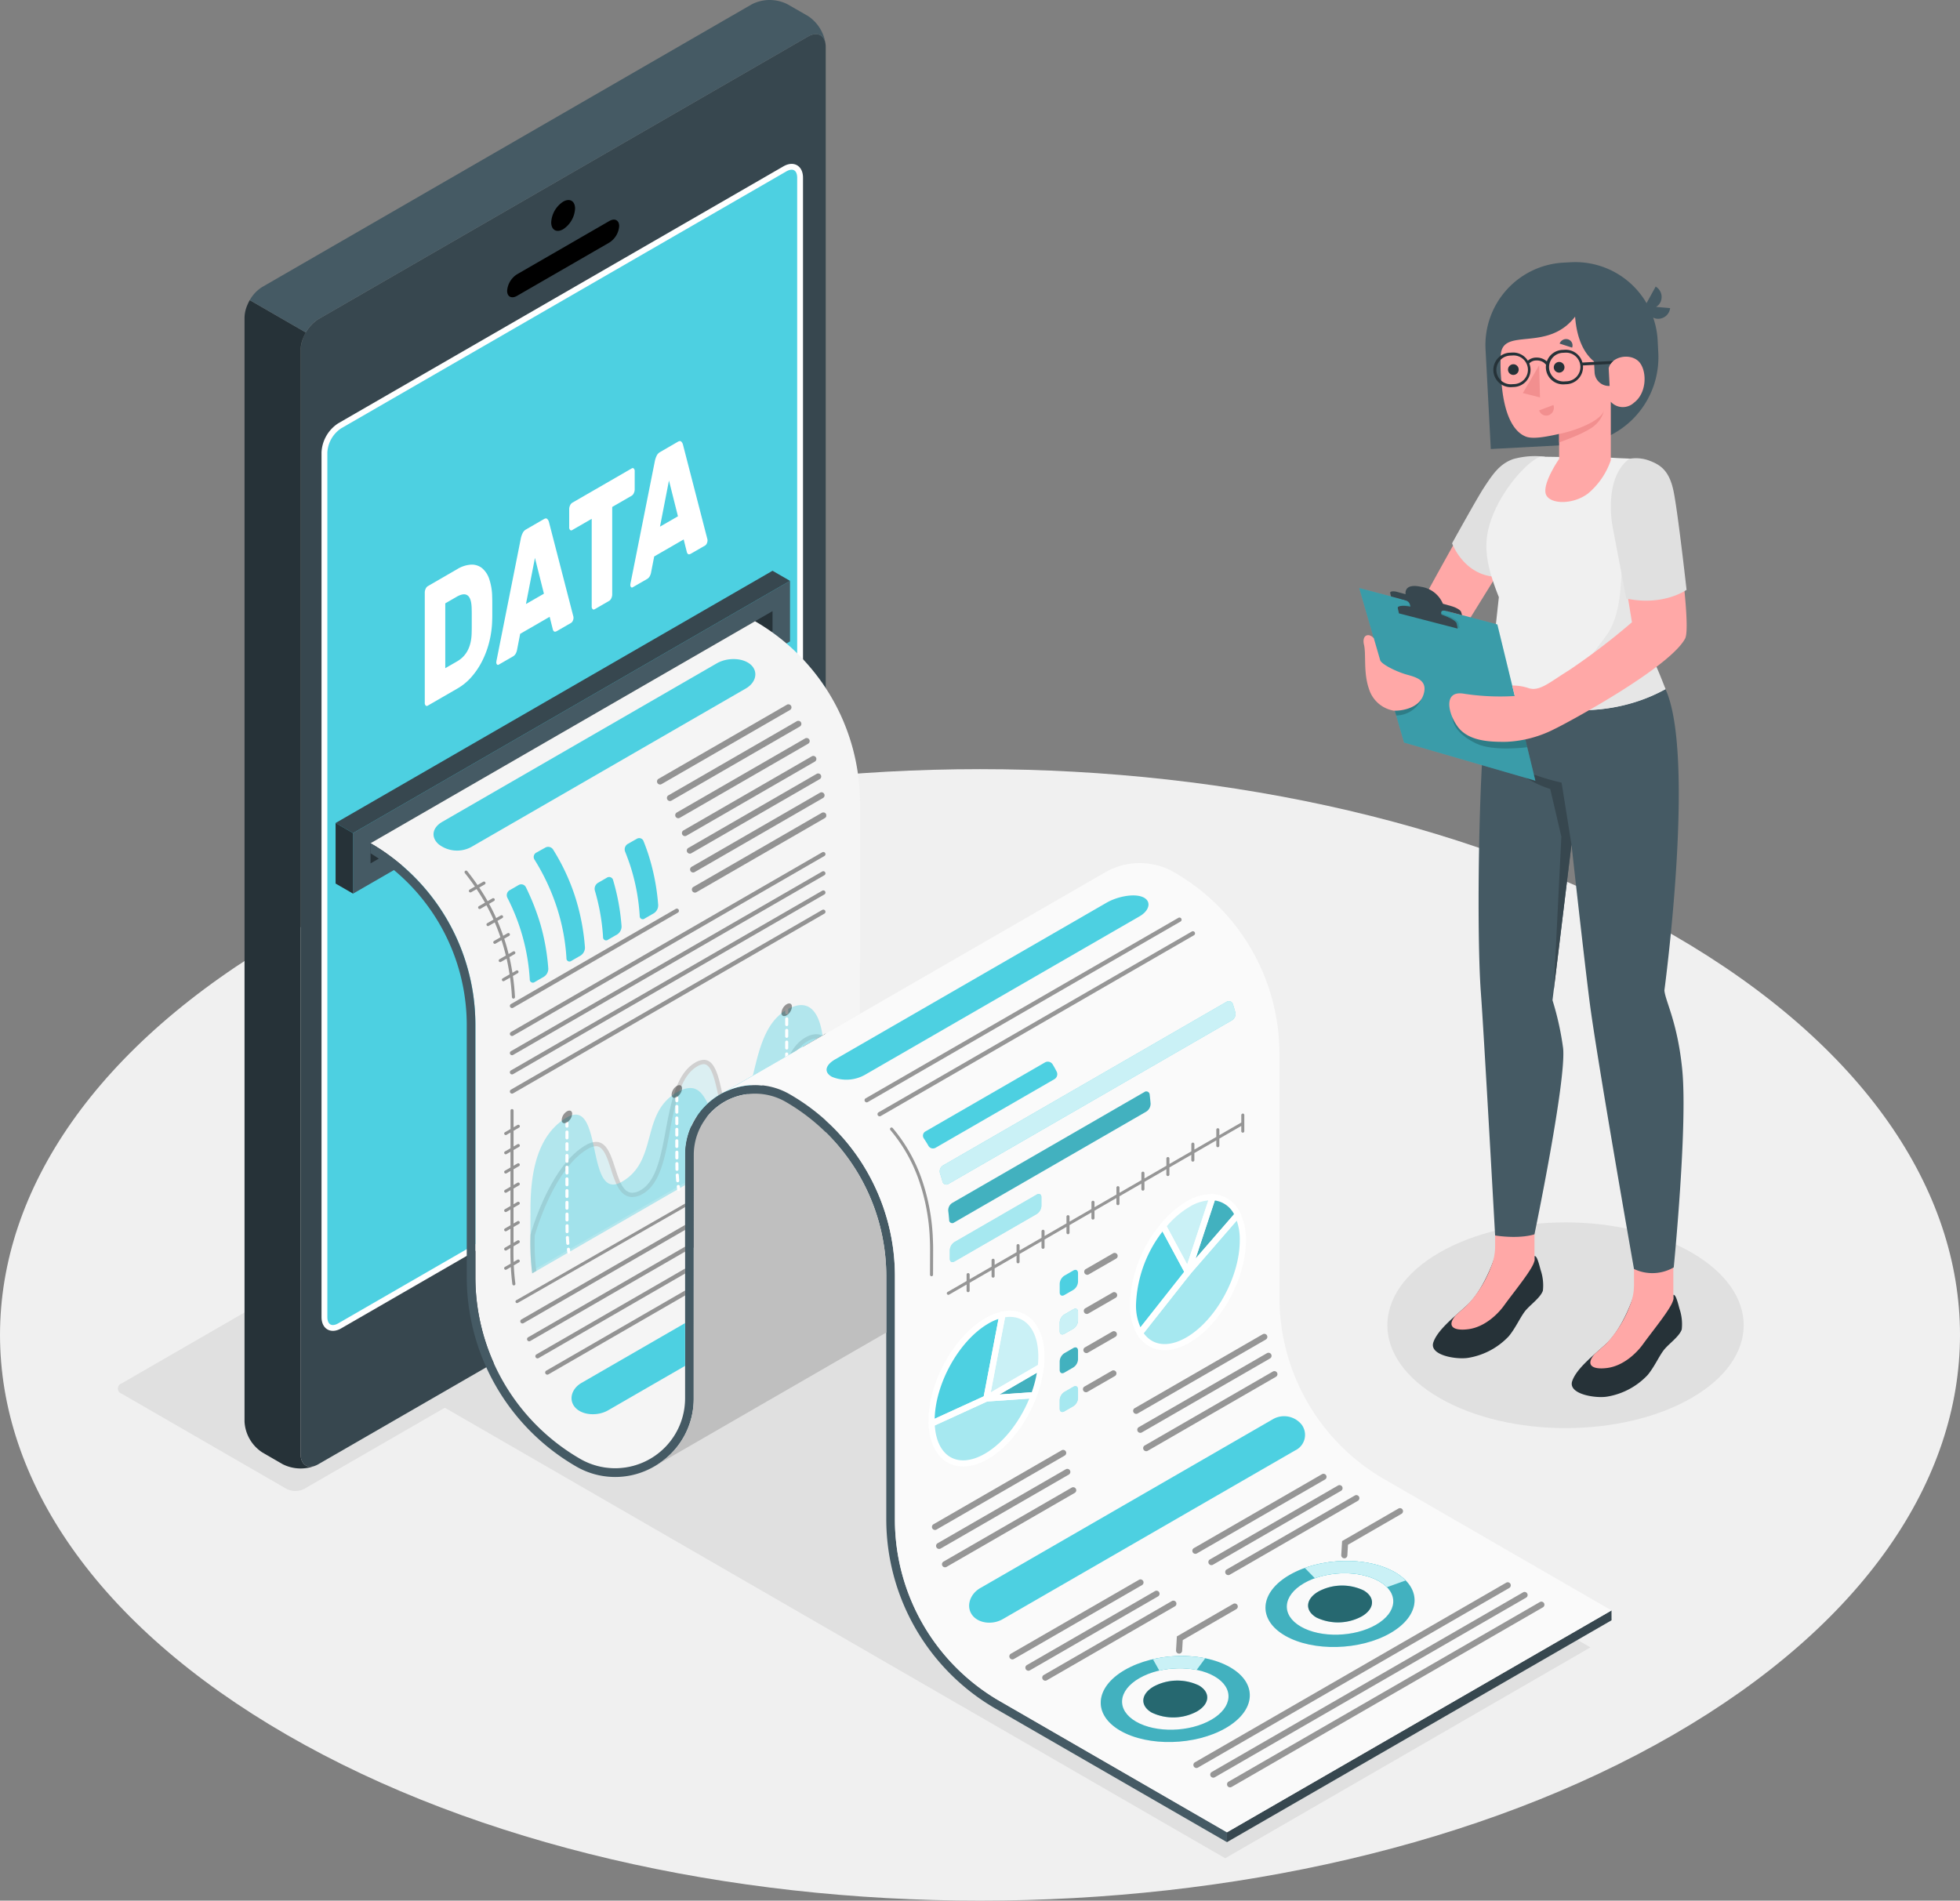 <svg xmlns="http://www.w3.org/2000/svg" xmlns:xlink="http://www.w3.org/1999/xlink" width="336.175" height="326.029" viewBox="0 0 336.175 326.029">
  <rect x="0" y="0" width="336.175" height="326.029" fill="#808080" stroke="none"/>
  <defs>
    <clipPath id="clip-path">
      <rect id="Rectángulo_50775" data-name="Rectángulo 50775" width="336.175" height="326.029" fill="none"/>
    </clipPath>
    <clipPath id="clip-path-6">
      <rect id="Rectángulo_50700" data-name="Rectángulo 50700" width="30.207" height="33.038" fill="none"/>
    </clipPath>
    <clipPath id="clip-path-7">
      <rect id="Rectángulo_50701" data-name="Rectángulo 50701" width="12.85" height="5.386" fill="none"/>
    </clipPath>
    <clipPath id="clip-path-8">
      <rect id="Rectángulo_50702" data-name="Rectángulo 50702" width="4.601" height="2.881" fill="none"/>
    </clipPath>
    <clipPath id="clip-path-9">
      <rect id="Rectángulo_50703" data-name="Rectángulo 50703" width="10.291" height="3.909" fill="none"/>
    </clipPath>
    <clipPath id="clip-path-11">
      <rect id="Rectángulo_50705" data-name="Rectángulo 50705" width="39.759" height="63.946" fill="none"/>
    </clipPath>
    <clipPath id="clip-path-12">
      <path id="Trazado_230245" data-name="Trazado 230245" d="M90.65,190.076a35.973,35.973,0,0,1,17.986,31.152v43.307a35.979,35.979,0,0,0,17.986,31.152,11.9,11.9,0,0,0,5.97,1.623,12.089,12.089,0,0,0,7.225-2.428,11.811,11.811,0,0,0,4.79-9.58l.008-41.749a11.838,11.838,0,0,1,5.675-10.185,9.7,9.7,0,0,1,.841-.487l8.93-5.152,14.528-8.388s.007-11.919.007-17.314V183.163A36,36,0,0,0,156.6,152Z" transform="translate(-90.65 -151.996)" fill="none"/>
    </clipPath>
    <clipPath id="clip-path-13">
      <rect id="Rectángulo_50707" data-name="Rectángulo 50707" width="23.051" height="13.752" fill="none"/>
    </clipPath>
    <clipPath id="clip-path-14">
      <rect id="Rectángulo_50708" data-name="Rectángulo 50708" width="23.051" height="13.75" fill="none"/>
    </clipPath>
    <clipPath id="clip-path-15">
      <rect id="Rectángulo_50709" data-name="Rectángulo 50709" width="23.051" height="13.751" fill="none"/>
    </clipPath>
    <clipPath id="clip-path-16">
      <rect id="Rectángulo_50710" data-name="Rectángulo 50710" width="23.05" height="13.75" fill="none"/>
    </clipPath>
    <clipPath id="clip-path-20">
      <rect id="Rectángulo_50714" data-name="Rectángulo 50714" width="54.131" height="31.565" fill="none"/>
    </clipPath>
    <clipPath id="clip-path-21">
      <rect id="Rectángulo_50715" data-name="Rectángulo 50715" width="54.131" height="31.566" fill="none"/>
    </clipPath>
    <clipPath id="clip-path-24">
      <rect id="Rectángulo_50718" data-name="Rectángulo 50718" width="29.005" height="17.059" fill="none"/>
    </clipPath>
    <clipPath id="clip-path-25">
      <rect id="Rectángulo_50719" data-name="Rectángulo 50719" width="9.27" height="21.976" fill="none"/>
    </clipPath>
    <clipPath id="clip-path-26">
      <rect id="Rectángulo_50720" data-name="Rectángulo 50720" width="50.592" height="41.021" fill="none"/>
    </clipPath>
    <clipPath id="clip-path-27">
      <rect id="Rectángulo_50721" data-name="Rectángulo 50721" width="50.585" height="46.014" fill="none"/>
    </clipPath>
    <clipPath id="clip-path-28">
      <rect id="Rectángulo_50722" data-name="Rectángulo 50722" width="53.985" height="31.135" fill="none"/>
    </clipPath>
    <clipPath id="clip-path-29">
      <rect id="Rectángulo_50723" data-name="Rectángulo 50723" width="1.807" height="2.166" fill="none"/>
    </clipPath>
    <clipPath id="clip-path-31">
      <rect id="Rectángulo_50725" data-name="Rectángulo 50725" width="1.808" height="2.166" fill="none"/>
    </clipPath>
    <clipPath id="clip-path-32">
      <rect id="Rectángulo_50726" data-name="Rectángulo 50726" width="2.682" height="30.24" fill="none"/>
    </clipPath>
    <clipPath id="clip-path-33">
      <rect id="Rectángulo_50727" data-name="Rectángulo 50727" width="57.299" height="33.395" fill="none"/>
    </clipPath>
    <clipPath id="clip-path-34">
      <rect id="Rectángulo_50728" data-name="Rectángulo 50728" width="57.307" height="33.401" fill="none"/>
    </clipPath>
    <clipPath id="clip-path-35">
      <rect id="Rectángulo_50729" data-name="Rectángulo 50729" width="57.315" height="33.404" fill="none"/>
    </clipPath>
    <clipPath id="clip-path-36">
      <rect id="Rectángulo_50730" data-name="Rectángulo 50730" width="57.323" height="33.408" fill="none"/>
    </clipPath>
    <clipPath id="clip-path-38">
      <rect id="Rectángulo_50731" data-name="Rectángulo 50731" width="54.385" height="31.706" fill="none"/>
    </clipPath>
    <clipPath id="clip-path-39">
      <rect id="Rectángulo_50732" data-name="Rectángulo 50732" width="54.468" height="31.752" fill="none"/>
    </clipPath>
    <clipPath id="clip-path-40">
      <rect id="Rectángulo_50733" data-name="Rectángulo 50733" width="7.397" height="25.516" fill="none"/>
    </clipPath>
    <clipPath id="clip-path-41">
      <rect id="Rectángulo_50734" data-name="Rectángulo 50734" width="50.742" height="31.471" fill="none"/>
    </clipPath>
    <clipPath id="clip-path-42">
      <rect id="Rectángulo_50735" data-name="Rectángulo 50735" width="34.709" height="22.579" fill="none"/>
    </clipPath>
    <clipPath id="clip-path-43">
      <rect id="Rectángulo_50736" data-name="Rectángulo 50736" width="15.703" height="11.688" fill="none"/>
    </clipPath>
    <clipPath id="clip-path-44">
      <rect id="Rectángulo_50737" data-name="Rectángulo 50737" width="51.028" height="31.093" fill="none"/>
    </clipPath>
    <clipPath id="clip-path-45">
      <rect id="Rectángulo_50738" data-name="Rectángulo 50738" width="9.425" height="14.516" fill="none"/>
    </clipPath>
    <clipPath id="clip-path-46">
      <rect id="Rectángulo_50739" data-name="Rectángulo 50739" width="9.322" height="5.41" fill="none"/>
    </clipPath>
    <clipPath id="clip-path-47">
      <rect id="Rectángulo_50740" data-name="Rectángulo 50740" width="17.543" height="11.706" fill="none"/>
    </clipPath>
    <clipPath id="clip-path-48">
      <rect id="Rectángulo_50741" data-name="Rectángulo 50741" width="8.51" height="12.87" fill="none"/>
    </clipPath>
    <clipPath id="clip-path-49">
      <rect id="Rectángulo_50742" data-name="Rectángulo 50742" width="8.547" height="12.864" fill="none"/>
    </clipPath>
    <clipPath id="clip-path-50">
      <rect id="Rectángulo_50743" data-name="Rectángulo 50743" width="17.654" height="22.718" fill="none"/>
    </clipPath>
    <clipPath id="clip-path-51">
      <rect id="Rectángulo_50744" data-name="Rectángulo 50744" width="3.141" height="4.436" fill="none"/>
    </clipPath>
    <clipPath id="clip-path-52">
      <rect id="Rectángulo_50745" data-name="Rectángulo 50745" width="3.141" height="4.435" fill="none"/>
    </clipPath>
    <clipPath id="clip-path-54">
      <rect id="Rectángulo_50747" data-name="Rectángulo 50747" width="5.741" height="3.756" fill="none"/>
    </clipPath>
    <clipPath id="clip-path-57">
      <rect id="Rectángulo_50750" data-name="Rectángulo 50750" width="5.742" height="3.755" fill="none"/>
    </clipPath>
    <clipPath id="clip-path-58">
      <rect id="Rectángulo_50751" data-name="Rectángulo 50751" width="23.031" height="13.734" fill="none"/>
    </clipPath>
    <clipPath id="clip-path-59">
      <rect id="Rectángulo_50752" data-name="Rectángulo 50752" width="23.031" height="13.735" fill="none"/>
    </clipPath>
    <clipPath id="clip-path-64">
      <rect id="Rectángulo_50757" data-name="Rectángulo 50757" width="23.029" height="13.732" fill="none"/>
    </clipPath>
    <clipPath id="clip-path-65">
      <rect id="Rectángulo_50758" data-name="Rectángulo 50758" width="23.029" height="13.731" fill="none"/>
    </clipPath>
    <clipPath id="clip-path-66">
      <rect id="Rectángulo_50759" data-name="Rectángulo 50759" width="23.03" height="13.732" fill="none"/>
    </clipPath>
    <clipPath id="clip-path-70">
      <rect id="Rectángulo_50763" data-name="Rectángulo 50763" width="10.959" height="6.326" fill="none"/>
    </clipPath>
    <clipPath id="clip-path-71">
      <rect id="Rectángulo_50764" data-name="Rectángulo 50764" width="25.571" height="14.761" fill="none"/>
    </clipPath>
    <clipPath id="clip-path-72">
      <rect id="Rectángulo_50765" data-name="Rectángulo 50765" width="8.959" height="2.504" fill="none"/>
    </clipPath>
    <clipPath id="clip-path-73">
      <rect id="Rectángulo_50766" data-name="Rectángulo 50766" width="10.593" height="8.603" fill="none"/>
    </clipPath>
    <clipPath id="clip-path-75">
      <rect id="Rectángulo_50768" data-name="Rectángulo 50768" width="25.57" height="14.761" fill="none"/>
    </clipPath>
    <clipPath id="clip-path-76">
      <rect id="Rectángulo_50769" data-name="Rectángulo 50769" width="17.288" height="4.497" fill="none"/>
    </clipPath>
    <clipPath id="clip-path-77">
      <rect id="Rectángulo_50770" data-name="Rectángulo 50770" width="10.594" height="8.602" fill="none"/>
    </clipPath>
    <clipPath id="clip-path-78">
      <rect id="Rectángulo_50771" data-name="Rectángulo 50771" width="54.437" height="31.854" fill="none"/>
    </clipPath>
  </defs>
  <g id="Grupo_117847" data-name="Grupo 117847" transform="translate(-933.708 -19437.398)">
    <g id="Grupo_115550" data-name="Grupo 115550" transform="translate(933.708 19437.398)">
      <g id="Grupo_115549" data-name="Grupo 115549" clip-path="url(#clip-path)">
        <g id="Grupo_115320" data-name="Grupo 115320">
          <g id="Grupo_115319" data-name="Grupo 115319" clip-path="url(#clip-path)">
            <path id="Trazado_230148" data-name="Trazado 230148" d="M286.944,216.618c65.642,37.9,65.642,99.344,0,137.243s-172.07,37.9-237.711,0-65.642-99.345,0-137.243,172.07-37.9,237.711,0" transform="translate(0 -56.256)" fill="#f0f0f0"/>
          </g>
        </g>
        <g id="Grupo_115322" data-name="Grupo 115322">
          <g id="Grupo_115321" data-name="Grupo 115321" clip-path="url(#clip-path)">
            <path id="Trazado_230149" data-name="Trazado 230149" d="M348.365,304.255c-11.934,6.89-11.934,18.062,0,24.952s31.283,6.89,43.219,0,11.934-18.062,0-24.952-31.285-6.89-43.219,0" transform="translate(-101.459 -89.404)" fill="#e0e0e0"/>
            <path id="Trazado_230150" data-name="Trazado 230150" d="M104.757,326.662l136.7,78.924L304.1,369.414,167.38,290.474Z" transform="translate(-31.314 -86.829)" fill="#e0e0e0"/>
            <path id="Trazado_230151" data-name="Trazado 230151" d="M57.766,331.938,29.475,315.6a.925.925,0,0,1,0-1.753l99.486-57.438a3.357,3.357,0,0,1,3.036,0l28.29,16.334a.925.925,0,0,1,0,1.753L60.8,331.938a3.356,3.356,0,0,1-3.036,0" transform="translate(-8.623 -76.539)" fill="#e0e0e0"/>
          </g>
        </g>
        <g id="Grupo_115324" data-name="Grupo 115324">
          <g id="Grupo_115323" data-name="Grupo 115323" clip-path="url(#clip-path)">
            <path id="Trazado_230152" data-name="Trazado 230152" d="M160.558,8.772,76.589,57.244a6.772,6.772,0,0,0-3.05,5.292V251.9c0,1.945,1.368,2.738,3.05,1.761l83.969-48.472a6.772,6.772,0,0,0,3.05-5.292V10.533c0-1.945-1.368-2.738-3.05-1.761m-1.345,173.677c0,1.665-1.169,2.726-2.618,3.559L80.248,230.085c-1.441.833-2.618.16-2.618-1.513V80.236A5.812,5.812,0,0,1,80.248,75.7l76.347-44.07c1.449-.841,2.618-.16,2.618,1.505Z" transform="translate(-21.983 -2.497)" fill="#37474f"/>
            <path id="Trazado_230153" data-name="Trazado 230153" d="M72.109,273.307a6.83,6.83,0,0,1-5.731-.189L62.886,271.1a6.731,6.731,0,0,1-3.062-5.292V76.455a5.774,5.774,0,0,1,.529-2.283,7.34,7.34,0,0,1,.363-.733c.007,0,.007-.008.007-.008l9.609,5.549h.008a8.411,8.411,0,0,0-.529,1.119,5.559,5.559,0,0,0-.371,1.89V271.356c0,1.792,1.164,2.608,2.669,1.95" transform="translate(-17.883 -21.95)" fill="#263238"/>
            <path id="Trazado_230154" data-name="Trazado 230154" d="M136.756,299.668c2.663-1.537,4.821-.291,4.821,2.783a10.655,10.655,0,0,1-4.821,8.35c-2.663,1.537-4.821.291-4.821-2.783a10.654,10.654,0,0,1,4.821-8.35" transform="translate(-39.438 -89.381)" fill="#4dd0e1"/>
            <path id="Trazado_230155" data-name="Trazado 230155" d="M136.9,49.226c1.131-.653,2.047-.123,2.047,1.182a4.526,4.526,0,0,1-2.047,3.546c-1.131.653-2.047.123-2.047-1.182a4.525,4.525,0,0,1,2.047-3.546" transform="translate(-40.311 -14.631)"/>
            <path id="Trazado_230156" data-name="Trazado 230156" d="M125.776,63.109l15.805-9.125c.943-.545,1.706-.158,1.706.864a3.657,3.657,0,0,1-1.706,2.835l-15.806,9.125c-.942.545-1.707.158-1.707-.864a3.664,3.664,0,0,1,1.709-2.835" transform="translate(-37.086 -16.063)"/>
            <path id="Trazado_230157" data-name="Trazado 230157" d="M160.957,192c0,1.665-1.169,2.727-2.618,3.559L81.992,239.632c-1.441.832-2.618.16-2.618-1.513V89.782a5.81,5.81,0,0,1,2.618-4.539l76.347-44.07c1.449-.841,2.618-.16,2.618,1.505Z" transform="translate(-23.727 -12.2)" fill="#4dd0e1"/>
            <path id="Trazado_230158" data-name="Trazado 230158" d="M160.957,192c0,1.665-1.169,2.727-2.618,3.559L81.992,239.632c-1.441.832-2.618.16-2.618-1.513V89.782a5.81,5.81,0,0,1,2.618-4.539l76.347-44.07c1.449-.841,2.618-.16,2.618,1.505Z" transform="translate(-23.727 -12.2)" fill="none" stroke="#fff" stroke-miterlimit="10" stroke-width="1"/>
            <path id="Trazado_230159" data-name="Trazado 230159" d="M159.862,7.551c-.219-1.588-1.489-2.162-3.016-1.277L72.871,54.747a6.222,6.222,0,0,0-2.154,2.283l-9.608-5.549a6.2,6.2,0,0,1,2.162-2.268L147.23.731a6.743,6.743,0,0,1,6.108,0l3.508,2.011a6.847,6.847,0,0,1,3.016,4.808" transform="translate(-18.267 0)" fill="#455a64"/>
            <path id="Trazado_230160" data-name="Trazado 230160" d="M109.469,138.934a5.147,5.147,0,0,1,2.4-.783,2.818,2.818,0,0,1,1.873.6,4.093,4.093,0,0,1,1.236,1.878,9.91,9.91,0,0,1,.5,3q.02.6.02,1.115V146.7c0,.332-.006.7-.02,1.094a16.861,16.861,0,0,1-.494,3.593,15.785,15.785,0,0,1-1.207,3.273,13.054,13.054,0,0,1-1.835,2.743,9.4,9.4,0,0,1-2.377,1.972l-5.133,2.964a.276.276,0,0,1-.361-.026.626.626,0,0,1-.152-.468v-18.91a1.5,1.5,0,0,1,.152-.643.957.957,0,0,1,.361-.442Zm2.49,6.613q-.114-3.3-2.586-1.873l-1.938,1.12v11.123l2.034-1.174q2.395-1.383,2.49-4.8.019-.627.019-1.168v-2.093q0-.528-.019-1.131" transform="translate(-31.063 -41.296)" fill="#fff"/>
            <path id="Trazado_230161" data-name="Trazado 230161" d="M129.592,126.962q.38-.219.58-.013a1.123,1.123,0,0,1,.276.485l4.144,16.048a1.434,1.434,0,0,1,.076.4,1.221,1.221,0,0,1-.123.524.777.777,0,0,1-.294.36l-2.4,1.383q-.381.22-.542.064a.66.66,0,0,1-.2-.368l-.533-2.122-5.057,2.92-.533,2.736a2.172,2.172,0,0,1-.2.6,1.282,1.282,0,0,1-.542.562l-2.395,1.383a.225.225,0,0,1-.3-.02.509.509,0,0,1-.123-.383,2.528,2.528,0,0,1,.076-.482l4.145-20.834a3.84,3.84,0,0,1,.276-.8,1.41,1.41,0,0,1,.58-.657Zm-3.081,14.57,3.081-1.778-1.54-6.137Z" transform="translate(-36.3 -37.918)" fill="#fff"/>
            <path id="Trazado_230162" data-name="Trazado 230162" d="M149.976,114.586a.277.277,0,0,1,.362.025.632.632,0,0,1,.151.468v3.1a1.511,1.511,0,0,1-.151.644.98.98,0,0,1-.362.443L146.63,121.2v15.015a1.5,1.5,0,0,1-.153.644.971.971,0,0,1-.361.443l-2.491,1.438a.275.275,0,0,1-.361-.026.624.624,0,0,1-.151-.468V123.232l-3.347,1.932a.277.277,0,0,1-.361-.026.622.622,0,0,1-.152-.468v-3.1a1.484,1.484,0,0,1,.152-.644.963.963,0,0,1,.361-.443Z" transform="translate(-41.626 -34.236)" fill="#fff"/>
            <path id="Trazado_230163" data-name="Trazado 230163" d="M162.379,108.032q.38-.219.58-.013a1.127,1.127,0,0,1,.276.485l4.144,16.048a1.439,1.439,0,0,1,.076.4,1.211,1.211,0,0,1-.123.524.777.777,0,0,1-.294.36l-2.4,1.383q-.381.22-.542.065a.663.663,0,0,1-.2-.368l-.532-2.122-5.057,2.92-.533,2.736a2.173,2.173,0,0,1-.2.6,1.282,1.282,0,0,1-.542.562l-2.4,1.383a.224.224,0,0,1-.294-.02.51.51,0,0,1-.123-.383,2.536,2.536,0,0,1,.076-.482l4.145-20.834a3.84,3.84,0,0,1,.276-.8,1.411,1.411,0,0,1,.58-.657ZM159.3,122.6l3.081-1.778-1.54-6.137Z" transform="translate(-46.101 -32.26)" fill="#fff"/>
          </g>
        </g>
        <g id="Grupo_115338" data-name="Grupo 115338">
          <g id="Grupo_115337" data-name="Grupo 115337" clip-path="url(#clip-path)">
            <path id="Trazado_230164" data-name="Trazado 230164" d="M367.955,111.738c-4.453.209-5.98,1.058-8.31,3.8-2.276,2.68-13.259,23.033-13.259,23.033s2.06,5.777,6.57,5.285l8.433-13.6Z" transform="translate(-103.543 -33.401)" fill="#ffa8a7"/>
            <path id="Trazado_230165" data-name="Trazado 230165" d="M371.194,111.705a13.981,13.981,0,0,0-5.479.408c-2.281.825-3.421,2.477-4.992,4.875-1.216,1.856-5.473,9.563-5.473,9.563s2.074,5.768,7.972,5.768Z" transform="translate(-106.192 -33.36)" fill="#e0e0e0"/>
            <path id="Trazado_230166" data-name="Trazado 230166" d="M395.2,317.779v-.965c-.381,1.132-2.147,6-4.824,8.447-2.128,1.941-5.032,4.183-5.77,6.348-.768,2.251,4.04,3.008,6.029,2.656a12.276,12.276,0,0,0,6.927-3.719c1.144-1.406,1.872-3.072,2.689-4.177s2.7-2.34,3.141-3.618a8.16,8.16,0,0,0-.386-3.543c-.313-1.193-.652-2.5-1.059-2.393,0,.145,0,.735,0,.735a5.34,5.34,0,0,1-3.374,1.14c-.986.039-3.383-.158-3.374-.911" transform="translate(-114.943 -94.701)" fill="#263238"/>
            <path id="Trazado_230167" data-name="Trazado 230167" d="M389.812,324.613c.66-.589,1.324-1.164,1.927-1.714a19.583,19.583,0,0,0,4.115-6.575,9.253,9.253,0,0,0,.708-3.551v-3.845h6.748v6.26h0v.167l-.034.018c-.325,1.4-3.421,5.132-5.18,7.564-1.179,1.631-3.421,3.7-6.1,4.062-2.537.339-3.834-.461-2.185-2.386" transform="translate(-116.304 -92.346)" fill="#ffa8a7"/>
            <path id="Trazado_230168" data-name="Trazado 230168" d="M361.227,308.291v-.965c-.381,1.132-2.146,6-4.823,8.447-2.128,1.941-5.032,4.183-5.77,6.348-.768,2.251,4.04,3.008,6.029,2.656a12.276,12.276,0,0,0,6.927-3.719c1.144-1.406,1.873-3.072,2.689-4.177s2.7-2.34,3.142-3.619a8.158,8.158,0,0,0-.386-3.542c-.313-1.193-.652-2.5-1.059-2.393,0,.145,0,.735,0,.735a5.336,5.336,0,0,1-3.374,1.14c-.987.038-3.383-.158-3.374-.911" transform="translate(-104.788 -91.865)" fill="#263238"/>
            <path id="Trazado_230169" data-name="Trazado 230169" d="M355.838,315.125c.66-.589,1.324-1.164,1.927-1.714a19.575,19.575,0,0,0,4.115-6.575,9.253,9.253,0,0,0,.708-3.551v-3.846h6.748V305.7h0v.167l-.034.018c-.325,1.4-3.421,5.132-5.181,7.564-1.178,1.631-3.42,3.7-6.1,4.062-2.537.339-3.834-.461-2.185-2.386" transform="translate(-106.148 -89.509)" fill="#ffa8a7"/>
            <path id="Trazado_230170" data-name="Trazado 230170" d="M393.794,167.9c5.231,11.425-.189,51.674-.189,51.674.157,1.854,2.277,5.5,3.067,13.663.934,9.643-1.464,33.853-1.464,33.853a7.3,7.3,0,0,1-6.819.271s-6.431-36.463-7.64-46.05c-1.056-8.367-3.081-26.763-3.081-26.763l-3.255,26.718a49.718,49.718,0,0,1,1.824,8.257c.546,5.639-4.917,31.894-4.917,31.894s-2.328.854-6.748.2c0,0-1.933-34.841-2.442-41.634-.855-11.408-.327-47,1.765-53.757Z" transform="translate(-108.132 -49.689)" fill="#455a64"/>
            <path id="Trazado_230171" data-name="Trazado 230171" d="M379.283,200.158l-1.7-10.612s-7.185-1.488-10.443-4.551a18.586,18.586,0,0,0,8.5,5.645l1.908,8.17-1.3,26.285Z" transform="translate(-109.747 -55.299)" fill="#37474f"/>
            <path id="Trazado_230172" data-name="Trazado 230172" d="M385.135,111.918h0c1.99.137,2.654.088,4.1.236,2.883.3,3.578,4.515,4.758,7.007a11.479,11.479,0,0,1,.317,8.644l-4.673,13.52s2.188,5.29,4.729,10.287c-11.728,6.547-26.374,3.105-29.9-1.671-.149-1.014.757-8.935,1.315-14.109-2.065-5.182-2.611-8.466-1.739-11.892,1.617-6.358,7.413-12.208,9.073-12.2Z" transform="translate(-108.7 -33.401)" fill="#f0f0f0"/>
            <path id="Trazado_230173" data-name="Trazado 230173" d="M395.092,72.024l-2.427-.211a1.874,1.874,0,0,0,.721-.726,2.074,2.074,0,0,0-.778-2.757l-1.565,2.842a14.143,14.143,0,0,0-12.979-7.019l-1.252.067a14.155,14.155,0,0,0-13.383,14.888c.429,8.065.9,17.087.9,17.087l14.565-.775a14.979,14.979,0,0,0,14.162-15.755l-.108-2.128a14.127,14.127,0,0,0-.771-3.89,1.89,1.89,0,0,0,.705.206,2.074,2.074,0,0,0,2.206-1.828" transform="translate(-108.631 -19.171)" fill="#455a64"/>
            <path id="Trazado_230174" data-name="Trazado 230174" d="M367.144,84.043a28.466,28.466,0,0,0,.12,4.638c.555,7.257,3.005,8.927,4.216,9.381s3.474.018,5.672-.469v4.291s-2.642,3.792-2.343,5.782,4.557,2.236,7.321.13a12.845,12.845,0,0,0,3.885-5.689V92.078a2.788,2.788,0,0,0,3.965.163c2.362-1.756,2.241-5.786.74-7.155s-4.6-.789-5.067,1.238c0,0-5.114-.428-5.764-8.85-4.751,6.2-12.442,1.727-12.743,6.569" transform="translate(-109.733 -23.159)" fill="#ffa8a7"/>
            <path id="Trazado_230175" data-name="Trazado 230175" d="M392.412,88.13l.191,3.6a2.45,2.45,0,0,1-2.577-2.317l-.214-4.013Z" transform="translate(-116.524 -25.527)" fill="#455a64"/>
            <path id="Trazado_230176" data-name="Trazado 230176" d="M380.135,89.513a.916.916,0,1,0,.912-.956.93.93,0,0,0-.912.956" transform="translate(-113.631 -26.472)" fill="#263238"/>
            <path id="Trazado_230177" data-name="Trazado 230177" d="M379,99.1l-2.447.927a1.286,1.286,0,0,0,1.666.808A1.372,1.372,0,0,0,379,99.1" transform="translate(-112.562 -29.625)" fill="#f28f8f"/>
            <path id="Trazado_230178" data-name="Trazado 230178" d="M381.562,83.736l2.144.692a1.081,1.081,0,0,0-.683-1.413,1.184,1.184,0,0,0-1.461.721" transform="translate(-114.058 -24.799)" fill="#455a64"/>
            <path id="Trazado_230179" data-name="Trazado 230179" d="M368.932,90.077a.916.916,0,1,0,.912-.956.93.93,0,0,0-.912.956" transform="translate(-110.282 -26.64)" fill="#263238"/>
            <path id="Trazado_230180" data-name="Trazado 230180" d="M375.354,89.379l.148,5.508-2.943-.742Z" transform="translate(-111.366 -26.717)" fill="#f28f8f"/>
            <path id="Trazado_230181" data-name="Trazado 230181" d="M381.44,104.462c2.321-.431,7.055-2.068,7.7-4.008a4.926,4.926,0,0,1-1.556,2.515c-1.371,1.307-6.146,2.948-6.146,2.948Z" transform="translate(-114.021 -30.028)" fill="#f28f8f"/>
            <path id="Trazado_230182" data-name="Trazado 230182" d="M384.55,156.358c3.852-.912,4.584-2.363,3.567-6.189a2.936,2.936,0,0,0-.12-.369c-.754-1.814-3.764-.735-3.764-.735s1.232-1.535,2.614-3.491,2-5.194,2.186-7.464.555-6.818.555-6.818a4.306,4.306,0,0,0,1.828-5.074l4.627-2.843.871.605a11.759,11.759,0,0,1-.193,7.3l-4.674,13.52a76.416,76.416,0,0,1,4.729,10.287,30.318,30.318,0,0,1-25.06,1.66,34.178,34.178,0,0,0,12.833-.392" transform="translate(-111.115 -36.879)" fill="#e6e6e6"/>
            <path id="Trazado_230183" data-name="Trazado 230183" d="M385.925,87.491l-5.3.282a2.962,2.962,0,0,0-3.015-2.192l-.456.024a2.96,2.96,0,0,0-2.631,1.974,2.546,2.546,0,0,0-1.763-.659,2.179,2.179,0,0,0-1.5.536,2.946,2.946,0,0,0-2.654-1.4l-.456.025a2.957,2.957,0,0,0,.315,5.907l.456-.025a2.96,2.96,0,0,0,2.8-3.11,2.922,2.922,0,0,0-.217-.928,1.633,1.633,0,0,1,1.262-.509,1.949,1.949,0,0,1,1.6.712l.024-.017a2.96,2.96,0,0,0,3.081,3.4l.456-.025a2.96,2.96,0,0,0,2.8-3.11c0-.037-.013-.072-.017-.108l4.739-.252a2.533,2.533,0,0,1,.48-.525M368.9,91.468l-.456.025a2.459,2.459,0,0,1-.261-4.911l.456-.024a2.459,2.459,0,1,1,.262,4.91m9-.48-.456.025a2.459,2.459,0,0,1-.262-4.91l.456-.025a2.459,2.459,0,1,1,.262,4.91" transform="translate(-109.212 -25.581)" fill="#263238"/>
            <path id="Trazado_230184" data-name="Trazado 230184" d="M332.533,143.882l23.687,6.239,6.519,26.8-22.519-6.54Z" transform="translate(-99.402 -43.01)" fill="#4dd0e1"/>
            <g id="Grupo_115327" data-name="Grupo 115327" transform="translate(233.131 100.872)" opacity="0.25">
              <g id="Grupo_115326" data-name="Grupo 115326">
                <g id="Grupo_115325" data-name="Grupo 115325" clip-path="url(#clip-path-6)">
                  <path id="Trazado_230185" data-name="Trazado 230185" d="M332.533,143.882l23.687,6.239,6.519,26.8-22.519-6.54Z" transform="translate(-332.533 -143.882)"/>
                </g>
              </g>
            </g>
            <g id="Grupo_115330" data-name="Grupo 115330" transform="translate(249.091 123.007)" opacity="0.2">
              <g id="Grupo_115329" data-name="Grupo 115329">
                <g id="Grupo_115328" data-name="Grupo 115328" clip-path="url(#clip-path-7)">
                  <path id="Trazado_230186" data-name="Trazado 230186" d="M355.3,175.454c.151,1.45,1.167,3.128,4.127,4.542s8.724.624,8.724.624l-.8-3.3Z" transform="translate(-355.298 -175.454)"/>
                </g>
              </g>
            </g>
            <g id="Grupo_115333" data-name="Grupo 115333" transform="translate(239.233 119.85)" opacity="0.2">
              <g id="Grupo_115332" data-name="Grupo 115332">
                <g id="Grupo_115331" data-name="Grupo 115331" clip-path="url(#clip-path-8)">
                  <path id="Trazado_230187" data-name="Trazado 230187" d="M345.837,170.951a4.807,4.807,0,0,1-4.361,2.881l-.24-.827Z" transform="translate(-341.236 -170.951)"/>
                </g>
              </g>
            </g>
            <g id="Grupo_115336" data-name="Grupo 115336" transform="translate(240.066 103.837)" opacity="0.1">
              <g id="Grupo_115335" data-name="Grupo 115335">
                <g id="Grupo_115334" data-name="Grupo 115334" clip-path="url(#clip-path-9)">
                  <path id="Trazado_230188" data-name="Trazado 230188" d="M342.625,149.4l-.2-.9c-.107-.5,1.282-.52,3.105-.048l3.49.905c1.822.473,3.388,1.261,3.495,1.76l.2.9Z" transform="translate(-342.424 -148.11)"/>
                </g>
              </g>
            </g>
            <path id="Trazado_230189" data-name="Trazado 230189" d="M340.114,144.591c-.069-.312.494-.393,1.258-.183l1.383.382s-.412-1.954,2.654-1.271a4.8,4.8,0,0,1,3.737,2.9l1.475.419c.815.231,1.554.671,1.65.982l.175.562-12.2-3.213s-.061-.267-.13-.579" transform="translate(-101.666 -42.858)" fill="#37474f"/>
            <path id="Trazado_230190" data-name="Trazado 230190" d="M342.361,146.324c1.118.27,1.582.418,1.75,1.187.191.879.269,1.523.269,1.523l5.4,1.427s-.262-1.113-.345-1.546.1-.695.96-.468l.073-.344-8.462-2.154Z" transform="translate(-102.233 -43.628)" fill="#37474f"/>
            <path id="Trazado_230191" data-name="Trazado 230191" d="M342.162,149.523l-.2-.9c-.108-.5,1.282-.52,3.105-.048l3.49.906c1.822.472,3.388,1.261,3.495,1.759l.2.9Z" transform="translate(-102.22 -44.31)" fill="#37474f"/>
            <path id="Trazado_230192" data-name="Trazado 230192" d="M335.344,155.929s.885,3.03,1.087,3.752,2.857,2.021,4.6,2.5,3.646,1.045,2.822,3.48c-.759,2.244-3.624,2.757-5.084,2.694a5.392,5.392,0,0,1-4.242-3.705c-1-2.867-.463-5.928-.862-7.6s.807-2.114,1.68-1.116" transform="translate(-99.716 -46.453)" fill="#ffa8a7"/>
            <path id="Trazado_230193" data-name="Trazado 230193" d="M385.981,112.262c3.071.195,6.247,1.858,6.728,5.547s3.469,23.107,2.3,25.293c-2.71,5.055-20.589,14.669-22.366,15.491a20.016,20.016,0,0,1-8.249,2.213c-2.787.031-6.5-.06-8.373-2.581-1.664-2.236-2.605-6.364,1.155-5.654a40.8,40.8,0,0,0,8.618.379l-.438-1.8a8.594,8.594,0,0,1,2.87.468c1.876.558,3.581-1.054,6.894-3.1a114.754,114.754,0,0,0,10.774-8.221l-2.651-16.214s-.088-7.009,2.741-11.819" transform="translate(-105.986 -33.558)" fill="#ffa8a7"/>
            <path id="Trazado_230194" data-name="Trazado 230194" d="M397.243,112.218a6.538,6.538,0,0,1,3.449.309c1.805.688,3.407,1.6,4.157,5.238s2.232,16.926,2.232,16.926-3.934,2.844-10.339,1.493l-2.3-12.06s-1.793-8.442,2.8-11.906" transform="translate(-117.805 -33.513)" fill="#e0e0e0"/>
          </g>
        </g>
        <path id="Trazado_230195" data-name="Trazado 230195" d="M86.372,185.391l74.949-43.271v10.385L86.372,195.777Z" transform="translate(-25.819 -42.483)" fill="#455a64"/>
        <path id="Trazado_230196" data-name="Trazado 230196" d="M90.65,189.337V192.8L159.6,152.988v-3.462Z" transform="translate(-27.097 -44.697)" fill="#263238"/>
        <path id="Trazado_230197" data-name="Trazado 230197" d="M85.094,184.653l-3-1.731,74.949-43.271,3,1.731Z" transform="translate(-24.541 -41.745)" fill="#37474f"/>
        <path id="Trazado_230198" data-name="Trazado 230198" d="M82.1,201.372l3,1.731v10.386l-3-1.732Z" transform="translate(-24.54 -60.195)" fill="#263238"/>
        <path id="Trazado_230199" data-name="Trazado 230199" d="M366.139,395.722l-65.962,38.057v-1.69l65.954-38.058Z" transform="translate(-89.73 -117.785)" fill="#37474f"/>
        <g id="Grupo_115343" data-name="Grupo 115343">
          <g id="Grupo_115342" data-name="Grupo 115342" clip-path="url(#clip-path)">
            <path id="Trazado_230200" data-name="Trazado 230200" d="M174.591,219.342l-14.528,8.388-8.93,5.152a9.691,9.691,0,0,0-.841.487,11.838,11.838,0,0,0-5.675,10.185l-.008,41.749a11.815,11.815,0,0,1-4.79,9.58,12.094,12.094,0,0,1-7.225,2.428,11.9,11.9,0,0,1-5.971-1.624,35.977,35.977,0,0,1-17.985-31.152V221.228A35.973,35.973,0,0,0,90.65,190.076L156.6,152A36.009,36.009,0,0,1,174.6,183.163v18.865c0,5.395-.007,17.314-.007,17.314" transform="translate(-27.097 -45.435)" fill="#f5f5f5"/>
            <path id="Trazado_230201" data-name="Trazado 230201" d="M198.576,353.471a35.958,35.958,0,0,1-17.986-31.145l0-41.775a35.881,35.881,0,0,0-2.827-13.971,36.852,36.852,0,0,0-1.992-4.014A35.964,35.964,0,0,0,162.6,249.405h0A11.989,11.989,0,0,0,144.621,259.8l0,4.256-.01-4.263-.007,41.75,0-8.686v8.67a12,12,0,0,1-17.988,10.4,35.977,35.977,0,0,1-17.985-31.152V237.464a35.974,35.974,0,0,0-17.987-31.153v1.727a34.579,34.579,0,0,1,16.51,29.426V280.77a37.552,37.552,0,0,0,18.724,32.43,13.328,13.328,0,0,0,13.469,0c.259-.148.51-.3.761-.473l.022-.015a13.317,13.317,0,0,0,5.949-11.174l.008-41.75a10.513,10.513,0,0,1,15.771-9.107A34.566,34.566,0,0,1,179.11,280.55v9.693l0,32.082a37.562,37.562,0,0,0,18.724,32.43l39.706,22.911v-1.69Z" transform="translate(-27.097 -61.671)" fill="#455a64"/>
            <path id="Trazado_230202" data-name="Trazado 230202" d="M329.287,339.37l-65.954,38.057-38.968-22.5a35.956,35.956,0,0,1-17.985-31.145l0-41.774a35.88,35.88,0,0,0-2.827-13.971,36.992,36.992,0,0,0-1.993-4.015,35.967,35.967,0,0,0-13.166-13.159,11.854,11.854,0,0,0-11.47-.288l8.93-5.151,17.967-10.374,38.46-22.2.1-.06a11.863,11.863,0,0,1,11.971.008,35.97,35.97,0,0,1,17.986,31.152l0,41.768a35.979,35.979,0,0,0,17.986,31.152Z" transform="translate(-52.885 -63.123)" fill="#fafafa"/>
            <path id="Trazado_230203" data-name="Trazado 230203" d="M199.877,298.861a34.565,34.565,0,0,0-17.248-29.869,10.514,10.514,0,0,0-15.772,9.108l-.007,41.749a13.317,13.317,0,0,1-5.949,11.174l-.022.015c-.251.17-.5.325-.76.473l39.759-22.956Z" transform="translate(-47.863 -79.981)" fill="#e0e0e0"/>
            <g id="Grupo_115341" data-name="Grupo 115341" transform="translate(112.256 187.583)" opacity="0.15">
              <g id="Grupo_115340" data-name="Grupo 115340">
                <g id="Grupo_115339" data-name="Grupo 115339" clip-path="url(#clip-path-11)">
                  <path id="Trazado_230204" data-name="Trazado 230204" d="M199.877,298.861a34.565,34.565,0,0,0-17.248-29.869,10.514,10.514,0,0,0-15.772,9.108l-.007,41.749a13.317,13.317,0,0,1-5.949,11.174l-.022.015c-.251.17-.5.325-.76.473l39.759-22.956Z" transform="translate(-160.119 -267.564)"/>
                </g>
              </g>
            </g>
          </g>
        </g>
        <g id="Grupo_115417" data-name="Grupo 115417" transform="translate(63.553 106.561)">
          <g id="Grupo_115416" data-name="Grupo 115416" clip-path="url(#clip-path-12)">
            <path id="Trazado_230205" data-name="Trazado 230205" d="M106.972,193.052a5.135,5.135,0,0,0,5.6.422L159.634,166.3c1.765-1.019,2.182-2.926.8-4.115s-4.028-1.211-5.792-.192L107.557,189.18c-1.765,1.019-1.974,2.686-.585,3.872" transform="translate(-95.257 -154.765)" fill="#4dd0e1"/>
            <g id="Grupo_115346" data-name="Grupo 115346" transform="translate(49.136 14.258)" opacity="0.4">
              <g id="Grupo_115345" data-name="Grupo 115345">
                <g id="Grupo_115344" data-name="Grupo 115344" clip-path="url(#clip-path-13)">
                  <path id="Trazado_230206" data-name="Trazado 230206" d="M161.26,186.085a.523.523,0,0,1-.262-.976l22-12.7a.523.523,0,1,1,.523.905l-22,12.7a.52.52,0,0,1-.261.071" transform="translate(-160.736 -172.333)"/>
                </g>
              </g>
            </g>
            <g id="Grupo_115349" data-name="Grupo 115349" transform="translate(50.834 17.092)" opacity="0.4">
              <g id="Grupo_115348" data-name="Grupo 115348">
                <g id="Grupo_115347" data-name="Grupo 115347" clip-path="url(#clip-path-14)">
                  <path id="Trazado_230207" data-name="Trazado 230207" d="M163.682,190.125a.523.523,0,0,1-.262-.976l22-12.7a.523.523,0,1,1,.523.905l-22,12.7a.519.519,0,0,1-.261.071" transform="translate(-163.158 -176.375)"/>
                </g>
              </g>
            </g>
            <g id="Grupo_115352" data-name="Grupo 115352" transform="translate(52.26 20.042)" opacity="0.4">
              <g id="Grupo_115351" data-name="Grupo 115351">
                <g id="Grupo_115350" data-name="Grupo 115350" clip-path="url(#clip-path-15)">
                  <path id="Trazado_230208" data-name="Trazado 230208" d="M165.717,194.335a.523.523,0,0,1-.262-.976l22-12.7a.523.523,0,1,1,.523.905l-22,12.7a.52.52,0,0,1-.261.071" transform="translate(-165.193 -180.584)"/>
                </g>
              </g>
            </g>
            <g id="Grupo_115355" data-name="Grupo 115355" transform="translate(53.407 23.111)" opacity="0.4">
              <g id="Grupo_115354" data-name="Grupo 115354">
                <g id="Grupo_115353" data-name="Grupo 115353" clip-path="url(#clip-path-16)">
                  <path id="Trazado_230209" data-name="Trazado 230209" d="M167.352,198.711a.523.523,0,0,1-.262-.976l22-12.7a.523.523,0,1,1,.523.905l-22,12.7a.52.52,0,0,1-.261.071" transform="translate(-166.828 -184.961)"/>
                </g>
              </g>
            </g>
            <g id="Grupo_115358" data-name="Grupo 115358" transform="translate(54.244 26.119)" opacity="0.4">
              <g id="Grupo_115357" data-name="Grupo 115357">
                <g id="Grupo_115356" data-name="Grupo 115356" clip-path="url(#clip-path-14)">
                  <path id="Trazado_230210" data-name="Trazado 230210" d="M168.546,203a.523.523,0,0,1-.263-.976l22-12.7a.523.523,0,1,1,.524.905l-22,12.7a.517.517,0,0,1-.26.071" transform="translate(-168.022 -189.251)"/>
                </g>
              </g>
            </g>
            <g id="Grupo_115361" data-name="Grupo 115361" transform="translate(54.809 29.351)" opacity="0.4">
              <g id="Grupo_115360" data-name="Grupo 115360">
                <g id="Grupo_115359" data-name="Grupo 115359" clip-path="url(#clip-path-15)">
                  <path id="Trazado_230211" data-name="Trazado 230211" d="M169.354,207.612a.523.523,0,0,1-.262-.976l22-12.7a.523.523,0,1,1,.523.905l-22,12.7a.52.52,0,0,1-.261.071" transform="translate(-168.829 -193.861)"/>
                </g>
              </g>
            </g>
            <g id="Grupo_115364" data-name="Grupo 115364" transform="translate(55.117 32.801)" opacity="0.4">
              <g id="Grupo_115363" data-name="Grupo 115363">
                <g id="Grupo_115362" data-name="Grupo 115362" clip-path="url(#clip-path-14)">
                  <path id="Trazado_230212" data-name="Trazado 230212" d="M169.792,212.533a.523.523,0,0,1-.263-.976l22.005-12.7a.523.523,0,1,1,.523.905l-22.005,12.7a.515.515,0,0,1-.26.071" transform="translate(-169.268 -198.782)"/>
                </g>
              </g>
            </g>
            <g id="Grupo_115367" data-name="Grupo 115367" transform="translate(23.898 39.584)" opacity="0.4">
              <g id="Grupo_115366" data-name="Grupo 115366">
                <g id="Grupo_115365" data-name="Grupo 115365" clip-path="url(#clip-path-20)">
                  <path id="Trazado_230213" data-name="Trazado 230213" d="M125.108,240.022a.369.369,0,0,1-.184-.688l53.393-30.826a.368.368,0,0,1,.369.638l-53.393,30.827a.368.368,0,0,1-.184.05" transform="translate(-124.738 -208.457)"/>
                </g>
              </g>
            </g>
            <g id="Grupo_115370" data-name="Grupo 115370" transform="translate(23.898 42.879)" opacity="0.4">
              <g id="Grupo_115369" data-name="Grupo 115369">
                <g id="Grupo_115368" data-name="Grupo 115368" clip-path="url(#clip-path-21)">
                  <path id="Trazado_230214" data-name="Trazado 230214" d="M125.108,244.723a.369.369,0,0,1-.184-.688l53.393-30.828a.369.369,0,0,1,.369.639l-53.393,30.828a.368.368,0,0,1-.184.05" transform="translate(-124.738 -213.157)"/>
                </g>
              </g>
            </g>
            <g id="Grupo_115373" data-name="Grupo 115373" transform="translate(23.898 46.174)" opacity="0.4">
              <g id="Grupo_115372" data-name="Grupo 115372">
                <g id="Grupo_115371" data-name="Grupo 115371" clip-path="url(#clip-path-20)">
                  <path id="Trazado_230215" data-name="Trazado 230215" d="M125.108,249.423a.369.369,0,0,1-.184-.688l53.393-30.826a.368.368,0,0,1,.369.638l-53.393,30.827a.368.368,0,0,1-.184.05" transform="translate(-124.738 -217.858)"/>
                </g>
              </g>
            </g>
            <g id="Grupo_115376" data-name="Grupo 115376" transform="translate(23.898 49.471)" opacity="0.4">
              <g id="Grupo_115375" data-name="Grupo 115375">
                <g id="Grupo_115374" data-name="Grupo 115374" clip-path="url(#clip-path-20)">
                  <path id="Trazado_230216" data-name="Trazado 230216" d="M125.108,254.125a.369.369,0,0,1-.184-.688l53.393-30.826a.368.368,0,0,1,.369.638l-53.393,30.827a.368.368,0,0,1-.184.05" transform="translate(-124.738 -222.56)"/>
                </g>
              </g>
            </g>
            <g id="Grupo_115379" data-name="Grupo 115379" transform="translate(23.898 49.298)" opacity="0.4">
              <g id="Grupo_115378" data-name="Grupo 115378">
                <g id="Grupo_115377" data-name="Grupo 115377" clip-path="url(#clip-path-24)">
                  <path id="Trazado_230217" data-name="Trazado 230217" d="M125.108,239.372a.369.369,0,0,1-.184-.688l28.267-16.321a.369.369,0,0,1,.369.639l-28.267,16.321a.368.368,0,0,1-.184.05" transform="translate(-124.738 -222.313)"/>
                </g>
              </g>
            </g>
            <path id="Trazado_230218" data-name="Trazado 230218" d="M124.084,218.675a35.194,35.194,0,0,1,3.842,13.991.533.533,0,0,0,.866.459l1.572-.907a1.61,1.61,0,0,0,.739-1.382,37.5,37.5,0,0,0-1.323-7.525,40.662,40.662,0,0,0-2.529-6.464.891.891,0,0,0-1.242-.348l-1.545.892a.984.984,0,0,0-.379,1.283" transform="translate(-100.614 -171.241)" fill="#4dd0e1"/>
            <path id="Trazado_230219" data-name="Trazado 230219" d="M130.716,209.407a37.117,37.117,0,0,1,3.783,8.064,34.81,34.81,0,0,1,1.688,8.824.527.527,0,0,0,.857.46l1.572-.907a1.624,1.624,0,0,0,.745-1.383,37.707,37.707,0,0,0-1.718-8.808,36.221,36.221,0,0,0-3.757-8.01,1,1,0,0,0-1.31-.323l-1.564.869a.84.84,0,0,0-.294,1.215" transform="translate(-102.583 -168.498)" fill="#4dd0e1"/>
            <path id="Trazado_230220" data-name="Trazado 230220" d="M147.579,214.7l-1.544.892a1.2,1.2,0,0,0-.514,1.338,35.993,35.993,0,0,1,1.4,7.948.527.527,0,0,0,.857.459l1.571-.907a1.622,1.622,0,0,0,.745-1.383,37.53,37.53,0,0,0-1.448-7.926.7.7,0,0,0-1.07-.421" transform="translate(-107.038 -170.705)" fill="#4dd0e1"/>
            <path id="Trazado_230221" data-name="Trazado 230221" d="M156.062,205.585a.79.79,0,0,0-1.154-.4l-1.556.885a1.08,1.08,0,0,0-.45,1.31q.423,1.058.814,2.2a34.834,34.834,0,0,1,1.688,8.824.527.527,0,0,0,.857.46l1.571-.907a1.621,1.621,0,0,0,.745-1.383,37.7,37.7,0,0,0-1.718-8.808q-.371-1.12-.8-2.182" transform="translate(-109.237 -167.862)" fill="#4dd0e1"/>
            <g id="Grupo_115382" data-name="Grupo 115382" transform="translate(16.117 42.769)" opacity="0.4">
              <g id="Grupo_115381" data-name="Grupo 115381">
                <g id="Grupo_115380" data-name="Grupo 115380" clip-path="url(#clip-path-25)">
                  <path id="Trazado_230222" data-name="Trazado 230222" d="M122.874,230.257a.26.26,0,0,0-.357-.1l-.658.38c-.144-.907-.313-1.805-.519-2.689l.889-.514a.261.261,0,1,0-.261-.452l-.761.44c-.222-.89-.469-1.77-.754-2.633l.846-.489a.261.261,0,0,0-.261-.452l-.762.44c-.292-.841-.605-1.671-.957-2.485l-.03-.067.839-.484a.261.261,0,1,0-.261-.453l-.792.457q-.549-1.232-1.214-2.45l.838-.484a.261.261,0,0,0-.262-.453l-.829.479q-.666-1.175-1.439-2.329l.942-.543a.261.261,0,1,0-.261-.453l-.974.562q-.832-1.209-1.773-2.392a.262.262,0,0,0-.408.327q.919,1.149,1.727,2.327l-.9.518a.261.261,0,0,0,.13.488.258.258,0,0,0,.13-.036l.93-.536q.772,1.154,1.44,2.328l-1.043.6a.261.261,0,0,0,.13.488.256.256,0,0,0,.13-.035l1.035-.6q.665,1.218,1.211,2.452l-1.079.623a.261.261,0,1,0,.262.453l1.031-.6,0,.009c.36.832.681,1.683.977,2.545l-1.1.637a.261.261,0,0,0,.13.488.257.257,0,0,0,.13-.035l1.019-.589c.283.865.526,1.747.745,2.638l-1.094.632a.261.261,0,0,0,.13.488.257.257,0,0,0,.13-.035l.966-.557c.2.885.367,1.786.506,2.7l-1.183.684a.261.261,0,1,0,.261.452l1.012-.584q.228,1.655.318,3.356a.261.261,0,0,0,.261.248h.013a.261.261,0,0,0,.247-.275c-.064-1.22-.185-2.423-.355-3.608l.829-.479a.261.261,0,0,0,.1-.357" transform="translate(-113.639 -213)"/>
                </g>
              </g>
            </g>
            <g id="Grupo_115385" data-name="Grupo 115385" transform="translate(27.403 70.843)" opacity="0.15">
              <g id="Grupo_115384" data-name="Grupo 115384">
                <g id="Grupo_115383" data-name="Grupo 115383" clip-path="url(#clip-path-26)">
                  <path id="Trazado_230223" data-name="Trazado 230223" d="M130.521,293.624a42.511,42.511,0,0,1-.238-5.944c.215-.761,3.4-11.69,9.257-15.1a4.006,4.006,0,0,1,1.155-.483,2.2,2.2,0,0,1,.48-.057c1.553,0,2.249,2.161,2.923,4.251a21.1,21.1,0,0,0,.925,2.512,2.816,2.816,0,0,0,2.372,1.957,3.271,3.271,0,0,0,1.605-.5c2.816-1.6,3.626-5.949,4.484-10.551a52.047,52.047,0,0,1,1.383-6.094c.855-2.685,1.962-4.348,3.487-5.231a2.706,2.706,0,0,1,1.3-.426c1.632,0,2.25,2.908,2.848,5.72a23.336,23.336,0,0,0,1.186,4.307c.6,1.355,1.378,2.015,2.391,2.015a3.408,3.408,0,0,0,1.689-.531c3.456-1.995,4.5-5.377,5.513-8.648.859-2.777,1.67-5.4,3.95-6.726a3.409,3.409,0,0,1,1.7-.533,2.149,2.149,0,0,1,.746.132,14.592,14.592,0,0,1,.11,1.566l.038,6.622c.062,1.265.146,2.262.263,3.117Z" transform="translate(-129.895 -253.202)" fill="#4dd0e1"/>
                  <path id="Trazado_230224" data-name="Trazado 230224" d="M180.329,265.044c-.147-.989-.236-2.111-.3-3.314L180,255.11a15.149,15.149,0,0,0-.14-1.823,2.512,2.512,0,0,0-1.085-.243,3.753,3.753,0,0,0-1.882.583c-5.085,2.96-3.144,11.728-9.462,15.374a3.063,3.063,0,0,1-1.5.481c-.943,0-1.578-.712-2.054-1.795-1.487-3.355-1.446-10.247-4.371-10.247a3.029,3.029,0,0,0-1.488.475c-1.808,1.048-2.893,3.048-3.653,5.439-1.882,5.9-1.772,14.2-5.7,16.436a2.932,2.932,0,0,1-1.424.448c-.934,0-1.55-.72-2.037-1.746-1.216-2.548-1.643-6.974-4.181-6.974a2.537,2.537,0,0,0-.557.065,4.349,4.349,0,0,0-1.262.524c-6.244,3.632-9.439,15.359-9.439,15.359a42.632,42.632,0,0,0,.3,6.6l.723-.417a7.922,7.922,0,0,1-.114-.787,42.07,42.07,0,0,1-.179-5.283c.3-1.034,3.426-11.548,9.078-14.835a3.648,3.648,0,0,1,1.051-.44,1.8,1.8,0,0,1,.395-.048c1.284,0,1.938,2.031,2.572,3.995a21.393,21.393,0,0,0,.942,2.558c.255.536,1.031,2.168,2.7,2.168a3.624,3.624,0,0,0,1.789-.545c2.965-1.689,3.79-6.116,4.664-10.8a51.8,51.8,0,0,1,1.372-6.05c.824-2.593,1.88-4.189,3.318-5.023a2.361,2.361,0,0,1,1.12-.377c1.333,0,1.946,2.884,2.487,5.427a23.713,23.713,0,0,0,1.209,4.379c.652,1.484,1.57,2.236,2.73,2.236a3.754,3.754,0,0,0,1.873-.58c3.582-2.067,4.7-5.675,5.682-8.859.836-2.705,1.626-5.262,3.782-6.517a3.061,3.061,0,0,1,1.509-.482,1.773,1.773,0,0,1,.407.046c.079.748.081,1.277.081,1.286l.038,6.653c.055,1.141.131,2.074.233,2.886a5.146,5.146,0,0,0,.142.769Z" transform="translate(-129.737 -253.045)"/>
                </g>
              </g>
            </g>
            <g id="Grupo_115388" data-name="Grupo 115388" transform="translate(27.406 65.85)" opacity="0.4">
              <g id="Grupo_115387" data-name="Grupo 115387">
                <g id="Grupo_115386" data-name="Grupo 115386" clip-path="url(#clip-path-27)">
                  <path id="Trazado_230225" data-name="Trazado 230225" d="M129.762,282v3.341a42.212,42.212,0,0,0,.3,6.6l50.263-29.02c-.144-.986-.236-2.111-.3-3.318L180,252.984s0-9.887-6.282-6.261c-6.6,3.812-4.735,15.917-9.422,18.623-4.729,2.731-3.141-8.074-9.422-4.447s-3.14,11.7-9.422,15.327-3.141-14.665-9.422-11.038-6.281,12.633-6.263,16.81" transform="translate(-129.742 -245.923)" fill="#4dd0e1"/>
                </g>
              </g>
            </g>
            <g id="Grupo_115391" data-name="Grupo 115391" transform="translate(24.864 85.83)" opacity="0.4">
              <g id="Grupo_115390" data-name="Grupo 115390">
                <g id="Grupo_115389" data-name="Grupo 115389" clip-path="url(#clip-path-28)">
                  <path id="Trazado_230226" data-name="Trazado 230226" d="M126.377,305.557a.262.262,0,0,1-.13-.489l53.462-30.612a.261.261,0,1,1,.26.454l-53.463,30.613a.272.272,0,0,1-.13.034" transform="translate(-126.116 -274.422)"/>
                </g>
              </g>
            </g>
            <path id="Trazado_230227" data-name="Trazado 230227" d="M138.592,275.468a.262.262,0,0,1-.262-.262v-.524a.261.261,0,1,1,.523,0v.524a.262.262,0,0,1-.261.262" transform="translate(-104.903 -188.592)" fill="#fff"/>
            <path id="Trazado_230228" data-name="Trazado 230228" d="M138.74,296.228a.261.261,0,0,1-.26-.238c-.031-.334-.057-.671-.078-1.009a.26.26,0,0,1,.244-.278.242.242,0,0,1,.278.244q.032.5.076.995a.259.259,0,0,1-.236.284h-.024m-.123-2.006a.262.262,0,0,1-.262-.258c0-.29-.008-.627-.011-1.007a.263.263,0,0,1,.26-.264.24.24,0,0,1,.264.259c0,.379.006.715.011,1a.262.262,0,0,1-.258.265Zm-.018-2.011a.263.263,0,0,1-.262-.26l0-1.007a.262.262,0,0,1,.261-.263h0a.262.262,0,0,1,.262.262l.006,1.005a.263.263,0,0,1-.261.263Zm-.009-2.011a.262.262,0,0,1-.261-.262l0-1.005a.262.262,0,0,1,.261-.262h0a.262.262,0,0,1,.261.261l0,1.005a.262.262,0,0,1-.261.263Zm0-2.012a.262.262,0,0,1-.261-.262v-1.005a.261.261,0,1,1,.523,0v1.005a.262.262,0,0,1-.262.262m0-2.011a.262.262,0,0,1-.262-.262V284.91a.261.261,0,1,1,.523,0v1.005a.262.262,0,0,1-.261.262m0-2.011a.262.262,0,0,1-.262-.262V282.9a.261.261,0,0,1,.523,0V283.9a.262.262,0,0,1-.261.262m0-2.012h0a.261.261,0,0,1-.261-.262v-1a.261.261,0,1,1,.523,0v1.006a.262.262,0,0,1-.261.261m0-2.011h0a.261.261,0,0,1-.261-.262v-1.005a.261.261,0,0,1,.523,0v1.007a.262.262,0,0,1-.261.261m0-2.011a.262.262,0,0,1-.262-.262v-1a.263.263,0,0,1,.262-.263h0a.259.259,0,0,1,.261.26v1.005a.262.262,0,0,1-.262.262" transform="translate(-104.901 -189.245)" fill="#fff"/>
            <path id="Trazado_230229" data-name="Trazado 230229" d="M139.022,306.312a.263.263,0,0,1-.259-.227c-.023-.174-.046-.348-.066-.522a.262.262,0,0,1,.52-.061c.02.172.042.344.065.514a.263.263,0,0,1-.225.294l-.034,0" transform="translate(-105.012 -197.814)" fill="#fff"/>
            <path id="Trazado_230230" data-name="Trazado 230230" d="M192.359,247.737a.262.262,0,0,1-.261-.262v-.525a.262.262,0,0,1,.262-.26h0a.262.262,0,0,1,.261.263v.522a.262.262,0,0,1-.262.262" transform="translate(-120.975 -180.302)" fill="#fff"/>
            <path id="Trazado_230231" data-name="Trazado 230231" d="M192.508,268.5a.261.261,0,0,1-.26-.238c-.031-.334-.057-.671-.078-1.009a.26.26,0,0,1,.244-.278.252.252,0,0,1,.278.244q.032.5.076.995a.259.259,0,0,1-.236.284h-.024m-.123-2.005a.262.262,0,0,1-.261-.258c0-.29-.008-.627-.011-1.007a.262.262,0,0,1,.259-.264h0a.262.262,0,0,1,.261.259c0,.379.006.715.011,1a.262.262,0,0,1-.258.265Zm-.018-2.012a.263.263,0,0,1-.262-.26l0-1.007a.262.262,0,0,1,.261-.263h0a.262.262,0,0,1,.262.261l.006,1.006a.262.262,0,0,1-.26.263Zm-.009-2.011a.262.262,0,0,1-.262-.261l0-1.005a.262.262,0,0,1,.261-.262h0a.262.262,0,0,1,.262.261l0,1.005a.262.262,0,0,1-.261.263Zm0-2.011a.261.261,0,0,1-.262-.261V259.19a.262.262,0,1,1,.523,0V260.2a.261.261,0,0,1-.262.261m0-2.011a.262.262,0,0,1-.262-.262v-1.005a.262.262,0,1,1,.523,0v1.005a.262.262,0,0,1-.262.262m0-2.01a.262.262,0,0,1-.262-.262v-1.006a.262.262,0,0,1,.523,0v1.006a.262.262,0,0,1-.262.262m0-2.012h0a.262.262,0,0,1-.261-.263v-1a.262.262,0,1,1,.523,0v1.006a.262.262,0,0,1-.262.262m0-2.011h0a.262.262,0,0,1-.261-.262v-1.005a.262.262,0,1,1,.523,0v1.007a.262.262,0,0,1-.262.261m0-2.011h0a.262.262,0,0,1-.261-.262v-1.005a.262.262,0,0,1,.523,0v1.007a.262.262,0,0,1-.262.261" transform="translate(-120.973 -180.954)" fill="#fff"/>
            <path id="Trazado_230232" data-name="Trazado 230232" d="M192.789,278.582a.263.263,0,0,1-.259-.227c-.023-.172-.046-.347-.067-.521a.262.262,0,0,1,.228-.291.253.253,0,0,1,.291.227q.032.259.067.515a.263.263,0,0,1-.225.294l-.034,0" transform="translate(-121.084 -189.524)" fill="#fff"/>
            <path id="Trazado_230233" data-name="Trazado 230233" d="M165.473,269.25a.262.262,0,0,1-.262-.262v-.524a.261.261,0,0,1,.523,0v.524a.262.262,0,0,1-.261.262" transform="translate(-112.938 -186.733)" fill="#fff"/>
            <path id="Trazado_230234" data-name="Trazado 230234" d="M165.623,283.618a.261.261,0,0,1-.26-.237c-.031-.327-.056-.655-.077-.986a.261.261,0,0,1,.244-.277.246.246,0,0,1,.278.244q.032.488.076.97a.261.261,0,0,1-.236.285h-.025m-.124-1.959a.263.263,0,0,1-.262-.259l-.011-.981a.261.261,0,0,1,.259-.264h0a.262.262,0,0,1,.262.259l.011.981a.262.262,0,0,1-.259.265Zm-.02-1.96a.262.262,0,0,1-.261-.26l0-.982a.261.261,0,0,1,.26-.263h0a.261.261,0,0,1,.261.26l.006.981a.263.263,0,0,1-.261.263Zm-.008-1.962a.262.262,0,0,1-.262-.261l0-.981a.262.262,0,0,1,.261-.263h0a.262.262,0,0,1,.262.262l0,.981a.261.261,0,0,1-.261.262Zm0-1.961a.262.262,0,0,1-.262-.262v-.981a.261.261,0,1,1,.523,0v.981a.262.262,0,0,1-.261.262m0-1.962h0a.261.261,0,0,1-.261-.262v-.98a.262.262,0,0,1,.523,0v.982a.261.261,0,0,1-.261.261m0-1.962h0a.262.262,0,0,1-.261-.262v-.98a.261.261,0,1,1,.523,0v.982a.262.262,0,0,1-.262.261" transform="translate(-112.937 -187.374)" fill="#fff"/>
            <path id="Trazado_230235" data-name="Trazado 230235" d="M165.9,290.961a.263.263,0,0,1-.259-.227c-.023-.172-.046-.347-.067-.522a.261.261,0,0,1,.519-.062q.032.259.067.515a.263.263,0,0,1-.225.294l-.034,0" transform="translate(-113.046 -193.224)" fill="#fff"/>
            <g id="Grupo_115394" data-name="Grupo 115394" transform="translate(32.78 83.945)" opacity="0.4">
              <g id="Grupo_115393" data-name="Grupo 115393">
                <g id="Grupo_115392" data-name="Grupo 115392" clip-path="url(#clip-path-29)">
                  <path id="Trazado_230236" data-name="Trazado 230236" d="M138.311,271.868c.5-.288.9-.1.9.427a1.911,1.911,0,0,1-.9,1.47c-.5.288-.9.1-.9-.427a1.911,1.911,0,0,1,.9-1.47" transform="translate(-137.407 -271.733)"/>
                </g>
              </g>
            </g>
            <g id="Grupo_115397" data-name="Grupo 115397" transform="translate(51.63 79.583)" opacity="0.4">
              <g id="Grupo_115396" data-name="Grupo 115396">
                <g id="Grupo_115395" data-name="Grupo 115395" clip-path="url(#clip-path-29)">
                  <path id="Trazado_230237" data-name="Trazado 230237" d="M165.2,265.647c.5-.288.9-.1.9.427a1.911,1.911,0,0,1-.9,1.47c-.5.288-.9.1-.9-.427a1.911,1.911,0,0,1,.9-1.47" transform="translate(-164.294 -265.512)"/>
                </g>
              </g>
            </g>
            <g id="Grupo_115400" data-name="Grupo 115400" transform="translate(70.474 65.567)" opacity="0.4">
              <g id="Grupo_115399" data-name="Grupo 115399">
                <g id="Grupo_115398" data-name="Grupo 115398" clip-path="url(#clip-path-31)">
                  <path id="Trazado_230238" data-name="Trazado 230238" d="M192.077,245.654c.5-.288.9-.1.9.426a1.911,1.911,0,0,1-.9,1.471c-.5.288-.9.1-.9-.427a1.911,1.911,0,0,1,.9-1.47" transform="translate(-191.173 -245.519)"/>
                </g>
              </g>
            </g>
            <g id="Grupo_115403" data-name="Grupo 115403" transform="translate(22.923 83.701)" opacity="0.4">
              <g id="Grupo_115402" data-name="Grupo 115402">
                <g id="Grupo_115401" data-name="Grupo 115401" clip-path="url(#clip-path-32)">
                  <path id="Trazado_230239" data-name="Trazado 230239" d="M125.9,277.85a.261.261,0,0,0-.261-.453l-.684.395v-2.7l.945-.546a.261.261,0,1,0-.261-.452l-.684.395v-2.842a.262.262,0,1,0-.523,0v3.144l-.947.547a.261.261,0,0,0,.13.488.257.257,0,0,0,.13-.035l.686-.4v2.7l-.948.547a.261.261,0,0,0,.13.488.257.257,0,0,0,.13-.036l.687-.4v2.7l-.949.548a.261.261,0,0,0,.13.488.256.256,0,0,0,.13-.035l.688-.4v2.7l-.949.548a.261.261,0,0,0,.13.488.257.257,0,0,0,.13-.036l.688-.4V288l-.95.548a.261.261,0,1,0,.261.453l.689-.4v2.7l-.951.549a.261.261,0,0,0,.13.488.257.257,0,0,0,.13-.036l.69-.4v2.7l-.951.549a.261.261,0,1,0,.261.453l.686-.4c-.016.9-.008,1.792.031,2.682l-.978.564a.261.261,0,1,0,.261.452l.749-.433c.056.982.14,1.958.262,2.919a.263.263,0,0,0,.259.229l.034,0a.262.262,0,0,0,.226-.292c-.132-1.035-.223-2.085-.277-3.144l.9-.52a.261.261,0,1,0-.261-.453l-.661.382c-.033-.892-.042-1.788-.02-2.688l.942-.544a.261.261,0,0,0-.261-.453l-.68.393v-2.7l.942-.543a.261.261,0,0,0-.261-.453l-.681.393v-2.7l.942-.543a.261.261,0,1,0-.261-.453l-.681.393V285l.943-.544a.261.261,0,0,0-.261-.453l-.682.394v-2.7l.944-.545a.261.261,0,1,0-.261-.452l-.683.394v-2.7Z" transform="translate(-123.347 -271.385)"/>
                </g>
              </g>
            </g>
            <path id="Trazado_230240" data-name="Trazado 230240" d="M196.328,301.443l-50.215,28.992c-1.765,1.019-4.324.9-5.588-.4s-.747-3.284,1.018-4.3l50.2-28.984a4.584,4.584,0,0,1,5.381.609c1.268,1.3.969,3.071-.8,4.089" transform="translate(-105.35 -195.085)" fill="#4dd0e1"/>
            <g id="Grupo_115406" data-name="Grupo 115406" transform="translate(25.686 87.066)" opacity="0.4">
              <g id="Grupo_115405" data-name="Grupo 115405">
                <g id="Grupo_115404" data-name="Grupo 115404" clip-path="url(#clip-path-33)">
                  <path id="Trazado_230241" data-name="Trazado 230241" d="M127.657,309.58a.369.369,0,0,1-.184-.688l56.561-32.656a.369.369,0,0,1,.369.639L127.841,309.53a.368.368,0,0,1-.184.05" transform="translate(-127.288 -276.185)"/>
                </g>
              </g>
            </g>
            <g id="Grupo_115409" data-name="Grupo 115409" transform="translate(26.842 90.119)" opacity="0.4">
              <g id="Grupo_115408" data-name="Grupo 115408">
                <g id="Grupo_115407" data-name="Grupo 115407" clip-path="url(#clip-path-34)">
                  <path id="Trazado_230242" data-name="Trazado 230242" d="M129.306,313.94a.369.369,0,0,1-.184-.688L185.69,280.59a.369.369,0,1,1,.369.639L129.49,313.89a.368.368,0,0,1-.184.05" transform="translate(-128.937 -280.539)"/>
                </g>
              </g>
            </g>
            <g id="Grupo_115412" data-name="Grupo 115412" transform="translate(28.269 93.047)" opacity="0.4">
              <g id="Grupo_115411" data-name="Grupo 115411">
                <g id="Grupo_115410" data-name="Grupo 115410" clip-path="url(#clip-path-35)">
                  <path id="Trazado_230243" data-name="Trazado 230243" d="M131.342,318.12a.369.369,0,0,1-.184-.688l56.577-32.665a.369.369,0,0,1,.369.639L131.526,318.07a.368.368,0,0,1-.184.05" transform="translate(-130.972 -284.716)"/>
                </g>
              </g>
            </g>
            <g id="Grupo_115415" data-name="Grupo 115415" transform="translate(29.954 95.833)" opacity="0.4">
              <g id="Grupo_115414" data-name="Grupo 115414">
                <g id="Grupo_115413" data-name="Grupo 115413" clip-path="url(#clip-path-36)">
                  <path id="Trazado_230244" data-name="Trazado 230244" d="M133.745,322.1a.369.369,0,0,1-.184-.688l56.585-32.67a.369.369,0,0,1,.369.639l-56.585,32.67a.368.368,0,0,1-.184.05" transform="translate(-133.376 -288.69)"/>
                </g>
              </g>
            </g>
          </g>
        </g>
        <g id="Grupo_115548" data-name="Grupo 115548">
          <g id="Grupo_115547" data-name="Grupo 115547" clip-path="url(#clip-path)">
            <path id="Trazado_230246" data-name="Trazado 230246" d="M203.705,247.2l46.543-26.867c1.765-1.019,4.577-1.624,6.158-.986s1.279,2.293-.485,3.312l-47.086,27.18a6.477,6.477,0,0,1-5.682.367c-1.406-.759-1.214-1.987.551-3.006" transform="translate(-60.449 -65.488)" fill="#4dd0e1"/>
            <g id="Grupo_115420" data-name="Grupo 115420" transform="translate(148.284 157.389)" opacity="0.4">
              <g id="Grupo_115419" data-name="Grupo 115419">
                <g id="Grupo_115418" data-name="Grupo 115418" clip-path="url(#clip-path-38)">
                  <path id="Trazado_230247" data-name="Trazado 230247" d="M211.879,256.2a.369.369,0,0,1-.184-.688l53.646-30.967a.369.369,0,0,1,.369.639l-53.647,30.967a.368.368,0,0,1-.184.05" transform="translate(-211.509 -224.496)"/>
                </g>
              </g>
            </g>
            <g id="Grupo_115423" data-name="Grupo 115423" transform="translate(150.506 159.741)" opacity="0.4">
              <g id="Grupo_115422" data-name="Grupo 115422">
                <g id="Grupo_115421" data-name="Grupo 115421" clip-path="url(#clip-path-39)">
                  <path id="Trazado_230248" data-name="Trazado 230248" d="M215.048,259.6a.369.369,0,0,1-.184-.688l53.73-31.014a.369.369,0,0,1,.369.639l-53.73,31.014a.368.368,0,0,1-.184.05" transform="translate(-214.679 -227.851)"/>
                </g>
              </g>
            </g>
            <g id="Grupo_115426" data-name="Grupo 115426" transform="translate(152.65 193.405)" opacity="0.4">
              <g id="Grupo_115425" data-name="Grupo 115425">
                <g id="Grupo_115424" data-name="Grupo 115424" clip-path="url(#clip-path-40)">
                  <path id="Trazado_230249" data-name="Trazado 230249" d="M224.859,301.385h0a.262.262,0,0,1-.261-.262l.01-2.846c.009-2.143.009-2.143-.053-3.592l-.011-.24a34.723,34.723,0,0,0-1.912-9.7,27.067,27.067,0,0,0-4.836-8.449.261.261,0,1,1,.407-.329,27.55,27.55,0,0,1,4.924,8.608,35.25,35.25,0,0,1,1.94,9.845l.011.244c.062,1.461.062,1.461.053,3.617l-.01,2.846a.262.262,0,0,1-.261.261" transform="translate(-217.737 -275.868)"/>
                </g>
              </g>
            </g>
            <path id="Trazado_230250" data-name="Trazado 230250" d="M226.73,274.182q-.358-.629-.771-1.237a.831.831,0,0,1,.266-1.214l20.5-11.834a.978.978,0,0,1,1.306.309c.247.4.48.828.708,1.272a.99.99,0,0,1-.389,1.288l-20.386,11.768a.894.894,0,0,1-1.233-.352" transform="translate(-67.497 -77.65)" fill="#4dd0e1"/>
            <path id="Trazado_230251" data-name="Trazado 230251" d="M229.95,274.472q.23.707.422,1.4a.668.668,0,0,0,1.031.431l48.636-28.073a1.27,1.27,0,0,0,.566-1.354q-.2-.73-.415-1.4a.722.722,0,0,0-1.092-.413l-48.645,28.079a1.178,1.178,0,0,0-.5,1.336" transform="translate(-68.722 -73.219)" fill="#4dd0e1"/>
            <g id="Grupo_115429" data-name="Grupo 115429" transform="translate(161.177 171.724)" opacity="0.7">
              <g id="Grupo_115428" data-name="Grupo 115428">
                <g id="Grupo_115427" data-name="Grupo 115427" clip-path="url(#clip-path-41)">
                  <path id="Trazado_230252" data-name="Trazado 230252" d="M229.95,274.472q.23.707.422,1.4a.668.668,0,0,0,1.031.431l48.636-28.073a1.27,1.27,0,0,0,.566-1.354q-.2-.73-.415-1.4a.722.722,0,0,0-1.092-.413l-48.645,28.079a1.178,1.178,0,0,0-.5,1.336" transform="translate(-229.899 -244.943)" fill="#fff"/>
                </g>
              </g>
            </g>
            <path id="Trazado_230253" data-name="Trazado 230253" d="M231.989,287.556c.063.517.116,1.022.156,1.511a.528.528,0,0,0,.858.459l32.948-19.018a1.6,1.6,0,0,0,.736-1.383q-.062-.757-.155-1.506a.575.575,0,0,0-.925-.452L232.668,286.18a1.5,1.5,0,0,0-.679,1.376" transform="translate(-69.344 -79.829)" fill="#4dd0e1"/>
            <g id="Grupo_115432" data-name="Grupo 115432" transform="translate(162.636 187.227)" opacity="0.15">
              <g id="Grupo_115431" data-name="Grupo 115431">
                <g id="Grupo_115430" data-name="Grupo 115430" clip-path="url(#clip-path-42)">
                  <path id="Trazado_230254" data-name="Trazado 230254" d="M231.989,287.556c.063.517.116,1.022.156,1.511a.528.528,0,0,0,.858.459l32.948-19.018a1.6,1.6,0,0,0,.736-1.383q-.062-.757-.155-1.506a.575.575,0,0,0-.925-.452L232.668,286.18a1.5,1.5,0,0,0-.679,1.376" transform="translate(-231.98 -267.056)"/>
                </g>
              </g>
            </g>
            <path id="Trazado_230255" data-name="Trazado 230255" d="M232.374,301.77v1.481c0,.51.358.716.8.461l14.106-8.142a1.766,1.766,0,0,0,.8-1.384V292.7c0-.509-.358-.716-.8-.461l-14.106,8.143a1.767,1.767,0,0,0-.8,1.384" transform="translate(-69.462 -87.325)" fill="#4dd0e1"/>
            <g id="Grupo_115435" data-name="Grupo 115435" transform="translate(162.912 204.808)" opacity="0.5">
              <g id="Grupo_115434" data-name="Grupo 115434">
                <g id="Grupo_115433" data-name="Grupo 115433" clip-path="url(#clip-path-43)">
                  <path id="Trazado_230256" data-name="Trazado 230256" d="M232.374,301.77v1.481c0,.51.358.716.8.461l14.106-8.142a1.766,1.766,0,0,0,.8-1.384V292.7c0-.509-.358-.716-.8-.461l-14.106,8.143a1.767,1.767,0,0,0-.8,1.384" transform="translate(-232.374 -292.133)" fill="#fff"/>
                </g>
              </g>
            </g>
            <g id="Grupo_115438" data-name="Grupo 115438" transform="translate(162.397 191.022)" opacity="0.4">
              <g id="Grupo_115437" data-name="Grupo 115437">
                <g id="Grupo_115436" data-name="Grupo 115436" clip-path="url(#clip-path-44)">
                  <path id="Trazado_230257" data-name="Trazado 230257" d="M282.406,272.47a.262.262,0,0,0-.261.262V274l-3.76,2.17v-.949a.262.262,0,0,0-.523,0v1.251l-3.759,2.17v-.932a.262.262,0,0,0-.524,0v1.234l-3.759,2.17V280.2a.262.262,0,1,0-.523,0v1.217l-3.76,2.171v-.9a.262.262,0,1,0-.524,0v1.2l-3.759,2.17v-.882a.262.262,0,0,0-.524,0v1.184l-3.759,2.17v-.865a.262.262,0,0,0-.523,0v1.167L252.688,291v-.848a.262.262,0,0,0-.524,0v1.15l-3.759,2.17v-.831a.262.262,0,0,0-.523,0v1.132l-3.76,2.171v-.814a.262.262,0,1,0-.523,0v1.115l-3.76,2.171v-.8a.262.262,0,0,0-.523,0v1.1l-3.76,2.171v-.78a.262.262,0,1,0-.523,0v1.082l-3.264,1.883a.261.261,0,1,0,.262.453l3-1.733v1.062a.262.262,0,0,0,.523,0v-1.364l3.76-2.17v1.045a.262.262,0,0,0,.523,0v-1.347l3.76-2.17v1.028a.262.262,0,1,0,.523,0v-1.331l3.76-2.17v1.012a.262.262,0,1,0,.523,0v-1.314l3.759-2.17v.994a.262.262,0,0,0,.524,0v-1.3l3.759-2.17v.977a.262.262,0,0,0,.523,0v-1.279l3.759-2.17v.96a.262.262,0,1,0,.524,0v-1.263l3.759-2.17v.944a.262.262,0,0,0,.524,0v-1.246l3.76-2.17v.927a.262.262,0,0,0,.523,0v-1.229l3.759-2.17v.91a.262.262,0,0,0,.524,0v-1.212l3.759-2.17v.893a.262.262,0,1,0,.523,0v-1.2l3.76-2.17v.876a.262.262,0,1,0,.523,0v-2.747a.262.262,0,0,0-.262-.262" transform="translate(-231.64 -272.47)"/>
                </g>
              </g>
            </g>
            <path id="Trazado_230258" data-name="Trazado 230258" d="M240.068,321.661a9.235,9.235,0,0,0-2.738,1.107c-5.2,3.055-9.417,10.7-9.417,17.078,0,.17,0,.332.007.494l9.4-4.3Z" transform="translate(-68.128 -96.152)" fill="#4dd0e1"/>
            <path id="Trazado_230259" data-name="Trazado 230259" d="M244.08,321.6l-2.745,14.377,9.322-5.41a15.361,15.361,0,0,0,.1-1.741c0-5.248-2.812-8.037-6.679-7.225" transform="translate(-72.141 -96.093)" fill="#4dd0e1"/>
            <path id="Trazado_230260" data-name="Trazado 230260" d="M249.475,339.3a20.052,20.052,0,0,0,1.181-4.849l-9.322,5.409Z" transform="translate(-72.141 -99.975)" fill="#4dd0e1"/>
            <path id="Trazado_230261" data-name="Trazado 230261" d="M227.923,346.231c.214,6.03,4.347,8.547,9.41,5.624,3.477-2.008,6.51-6.082,8.133-10.487l-8.14.561Z" transform="translate(-68.131 -102.043)" fill="#4dd0e1"/>
            <g id="Grupo_115441" data-name="Grupo 115441" transform="translate(169.194 225.37)" opacity="0.7">
              <g id="Grupo_115440" data-name="Grupo 115440">
                <g id="Grupo_115439" data-name="Grupo 115439" clip-path="url(#clip-path-45)">
                  <path id="Trazado_230262" data-name="Trazado 230262" d="M244.08,321.6l-2.745,14.377,9.322-5.41a15.361,15.361,0,0,0,.1-1.741c0-5.248-2.812-8.037-6.679-7.225" transform="translate(-241.335 -321.462)" fill="#fff"/>
                </g>
              </g>
            </g>
            <g id="Grupo_115444" data-name="Grupo 115444" transform="translate(169.194 234.476)" opacity="0.15">
              <g id="Grupo_115443" data-name="Grupo 115443">
                <g id="Grupo_115442" data-name="Grupo 115442" clip-path="url(#clip-path-46)">
                  <path id="Trazado_230263" data-name="Trazado 230263" d="M249.475,339.3a20.052,20.052,0,0,0,1.181-4.849l-9.322,5.409Z" transform="translate(-241.335 -334.451)"/>
                </g>
              </g>
            </g>
            <g id="Grupo_115447" data-name="Grupo 115447" transform="translate(159.792 239.325)" opacity="0.5">
              <g id="Grupo_115446" data-name="Grupo 115446">
                <g id="Grupo_115445" data-name="Grupo 115445" clip-path="url(#clip-path-47)">
                  <path id="Trazado_230264" data-name="Trazado 230264" d="M227.923,346.231c.214,6.03,4.347,8.547,9.41,5.624,3.477-2.008,6.51-6.082,8.133-10.487l-8.14.561Z" transform="translate(-227.923 -341.367)" fill="#fff"/>
                </g>
              </g>
            </g>
            <path id="Trazado_230265" data-name="Trazado 230265" d="M240.068,321.661a9.235,9.235,0,0,0-2.738,1.107c-5.2,3.055-9.417,10.7-9.417,17.078,0,.17,0,.332.007.494l9.4-4.3Z" transform="translate(-68.128 -96.152)" fill="none" stroke="#fff" stroke-linecap="round" stroke-linejoin="round" stroke-width="1.053"/>
            <path id="Trazado_230266" data-name="Trazado 230266" d="M244.08,321.6l-2.745,14.377,9.322-5.41a15.361,15.361,0,0,0,.1-1.741C250.76,323.579,247.948,320.79,244.08,321.6Z" transform="translate(-72.141 -96.093)" fill="none" stroke="#fff" stroke-linecap="round" stroke-linejoin="round" stroke-width="1.053"/>
            <path id="Trazado_230267" data-name="Trazado 230267" d="M249.475,339.3a20.052,20.052,0,0,0,1.181-4.849l-9.322,5.409Z" transform="translate(-72.141 -99.975)" fill="none" stroke="#fff" stroke-linecap="round" stroke-linejoin="round" stroke-width="1.053"/>
            <path id="Trazado_230268" data-name="Trazado 230268" d="M227.923,346.231c.214,6.03,4.347,8.547,9.41,5.624,3.477-2.008,6.51-6.082,8.133-10.487l-8.14.561Z" transform="translate(-68.131 -102.043)" fill="none" stroke="#fff" stroke-linecap="round" stroke-linejoin="round" stroke-width="1.053"/>
            <path id="Trazado_230269" data-name="Trazado 230269" d="M282.338,299.964a22.258,22.258,0,0,0-5.159,13.373,9.613,9.613,0,0,0,1.188,4.99L286.6,307.89Z" transform="translate(-82.855 -89.666)" fill="#4dd0e1"/>
            <path id="Trazado_230270" data-name="Trazado 230270" d="M293.048,292.918a7.858,7.858,0,0,0-4.251,1.211,16.04,16.04,0,0,0-4.258,3.727l4.258,7.926Z" transform="translate(-85.055 -87.558)" fill="#4dd0e1"/>
            <path id="Trazado_230271" data-name="Trazado 230271" d="M299.159,295.932a4.919,4.919,0,0,0-4.3-3.011l-4.251,12.864Z" transform="translate(-86.871 -87.561)" fill="#4dd0e1"/>
            <path id="Trazado_230272" data-name="Trazado 230272" d="M295.65,297.216l-8.547,9.853L278.875,317.5c1.616,2.628,4.694,3.262,8.229,1.218,5.2-3,9.425-10.657,9.425-17.1a10.174,10.174,0,0,0-.878-4.406" transform="translate(-83.362 -88.845)" fill="#4dd0e1"/>
            <g id="Grupo_115450" data-name="Grupo 115450" transform="translate(199.483 205.355)" opacity="0.7">
              <g id="Grupo_115449" data-name="Grupo 115449">
                <g id="Grupo_115448" data-name="Grupo 115448" clip-path="url(#clip-path-48)">
                  <path id="Trazado_230273" data-name="Trazado 230273" d="M293.048,292.918a7.858,7.858,0,0,0-4.251,1.211,16.04,16.04,0,0,0-4.258,3.727l4.258,7.926Z" transform="translate(-284.538 -292.913)" fill="#fff"/>
                </g>
              </g>
            </g>
            <g id="Grupo_115453" data-name="Grupo 115453" transform="translate(203.741 205.36)" opacity="0.15">
              <g id="Grupo_115452" data-name="Grupo 115452">
                <g id="Grupo_115451" data-name="Grupo 115451" clip-path="url(#clip-path-49)">
                  <path id="Trazado_230274" data-name="Trazado 230274" d="M299.159,295.932a4.919,4.919,0,0,0-4.3-3.011l-4.251,12.864Z" transform="translate(-290.612 -292.921)"/>
                </g>
              </g>
            </g>
            <g id="Grupo_115456" data-name="Grupo 115456" transform="translate(195.513 208.371)" opacity="0.5">
              <g id="Grupo_115455" data-name="Grupo 115455">
                <g id="Grupo_115454" data-name="Grupo 115454" clip-path="url(#clip-path-50)">
                  <path id="Trazado_230275" data-name="Trazado 230275" d="M295.65,297.216l-8.547,9.853L278.875,317.5c1.616,2.628,4.694,3.262,8.229,1.218,5.2-3,9.425-10.657,9.425-17.1a10.174,10.174,0,0,0-.878-4.406" transform="translate(-278.875 -297.216)" fill="#fff"/>
                </g>
              </g>
            </g>
            <path id="Trazado_230276" data-name="Trazado 230276" d="M282.338,299.964a22.258,22.258,0,0,0-5.159,13.373,9.613,9.613,0,0,0,1.188,4.99L286.6,307.89Z" transform="translate(-82.855 -89.666)" fill="none" stroke="#fff" stroke-linecap="round" stroke-linejoin="round" stroke-width="1.053"/>
            <path id="Trazado_230277" data-name="Trazado 230277" d="M293.048,292.918a7.858,7.858,0,0,0-4.251,1.211,16.04,16.04,0,0,0-4.258,3.727l4.258,7.926Z" transform="translate(-85.055 -87.558)" fill="none" stroke="#fff" stroke-linecap="round" stroke-linejoin="round" stroke-width="1.053"/>
            <path id="Trazado_230278" data-name="Trazado 230278" d="M299.159,295.932a4.919,4.919,0,0,0-4.3-3.011l-4.251,12.864Z" transform="translate(-86.871 -87.561)" fill="none" stroke="#fff" stroke-linecap="round" stroke-linejoin="round" stroke-width="1.053"/>
            <path id="Trazado_230279" data-name="Trazado 230279" d="M295.65,297.216l-8.547,9.853L278.875,317.5c1.616,2.628,4.694,3.262,8.229,1.218,5.2-3,9.425-10.657,9.425-17.1A10.174,10.174,0,0,0,295.65,297.216Z" transform="translate(-83.362 -88.845)" fill="none" stroke="#fff" stroke-linecap="round" stroke-linejoin="round" stroke-width="1.053"/>
            <path id="Trazado_230280" data-name="Trazado 230280" d="M260.056,311.7l1.542-.89c.442-.254.8-.048.8.461v1.482a1.765,1.765,0,0,1-.8,1.383l-1.543.89c-.441.255-.8.048-.8-.461v-1.481a1.765,1.765,0,0,1,.8-1.384" transform="translate(-77.498 -92.877)" fill="#4dd0e1"/>
            <path id="Trazado_230281" data-name="Trazado 230281" d="M260.056,321.187l1.542-.89c.442-.254.8-.048.8.461v1.482a1.765,1.765,0,0,1-.8,1.383l-1.543.89c-.441.255-.8.048-.8-.461v-1.481a1.765,1.765,0,0,1,.8-1.384" transform="translate(-77.498 -95.711)" fill="#4dd0e1"/>
            <g id="Grupo_115459" data-name="Grupo 115459" transform="translate(181.759 224.476)" opacity="0.7">
              <g id="Grupo_115458" data-name="Grupo 115458">
                <g id="Grupo_115457" data-name="Grupo 115457" clip-path="url(#clip-path-51)">
                  <path id="Trazado_230282" data-name="Trazado 230282" d="M260.056,321.187l1.542-.89c.442-.254.8-.048.8.461v1.482a1.765,1.765,0,0,1-.8,1.383l-1.543.89c-.441.255-.8.048-.8-.461v-1.481a1.765,1.765,0,0,1,.8-1.384" transform="translate(-259.257 -320.187)" fill="#fff"/>
                </g>
              </g>
            </g>
            <path id="Trazado_230283" data-name="Trazado 230283" d="M260.056,330.67l1.542-.89c.442-.254.8-.048.8.461v1.482a1.766,1.766,0,0,1-.8,1.383l-1.543.89c-.441.255-.8.048-.8-.461v-1.481a1.765,1.765,0,0,1,.8-1.384" transform="translate(-77.498 -98.546)" fill="#4dd0e1"/>
            <g id="Grupo_115462" data-name="Grupo 115462" transform="translate(181.759 231.125)" opacity="0.15">
              <g id="Grupo_115461" data-name="Grupo 115461">
                <g id="Grupo_115460" data-name="Grupo 115460" clip-path="url(#clip-path-52)">
                  <path id="Trazado_230284" data-name="Trazado 230284" d="M260.056,330.67l1.542-.89c.442-.254.8-.048.8.461v1.482a1.766,1.766,0,0,1-.8,1.383l-1.543.89c-.441.255-.8.048-.8-.461v-1.481a1.765,1.765,0,0,1,.8-1.384" transform="translate(-259.257 -329.671)"/>
                </g>
              </g>
            </g>
            <path id="Trazado_230285" data-name="Trazado 230285" d="M260.056,340.154l1.542-.89c.442-.254.8-.048.8.461v1.482a1.766,1.766,0,0,1-.8,1.383l-1.543.89c-.441.254-.8.048-.8-.461v-1.481a1.765,1.765,0,0,1,.8-1.384" transform="translate(-77.498 -101.381)" fill="#4dd0e1"/>
            <g id="Grupo_115465" data-name="Grupo 115465" transform="translate(181.759 237.773)" opacity="0.5">
              <g id="Grupo_115464" data-name="Grupo 115464">
                <g id="Grupo_115463" data-name="Grupo 115463" clip-path="url(#clip-path-52)">
                  <path id="Trazado_230286" data-name="Trazado 230286" d="M260.056,340.154l1.542-.89c.442-.254.8-.048.8.461v1.482a1.766,1.766,0,0,1-.8,1.383l-1.543.89c-.441.254-.8.048-.8-.461v-1.481a1.765,1.765,0,0,1,.8-1.384" transform="translate(-259.257 -339.154)" fill="#fff"/>
                </g>
              </g>
            </g>
            <g id="Grupo_115468" data-name="Grupo 115468" transform="translate(185.961 214.918)" opacity="0.4">
              <g id="Grupo_115467" data-name="Grupo 115467">
                <g id="Grupo_115466" data-name="Grupo 115466" clip-path="url(#clip-path-54)">
                  <path id="Trazado_230287" data-name="Trazado 230287" d="M265.775,310.31a.523.523,0,0,1-.262-.976l4.694-2.71a.523.523,0,0,1,.524.906l-4.7,2.71a.52.52,0,0,1-.261.071" transform="translate(-265.251 -306.554)"/>
                </g>
              </g>
            </g>
            <g id="Grupo_115471" data-name="Grupo 115471" transform="translate(185.889 221.634)" opacity="0.4">
              <g id="Grupo_115470" data-name="Grupo 115470">
                <g id="Grupo_115469" data-name="Grupo 115469" clip-path="url(#clip-path-54)">
                  <path id="Trazado_230288" data-name="Trazado 230288" d="M265.672,319.889a.523.523,0,0,1-.262-.976l4.7-2.71a.523.523,0,0,1,.523.905l-4.7,2.71a.52.52,0,0,1-.261.071" transform="translate(-265.148 -316.133)"/>
                </g>
              </g>
            </g>
            <g id="Grupo_115474" data-name="Grupo 115474" transform="translate(185.817 228.348)" opacity="0.4">
              <g id="Grupo_115473" data-name="Grupo 115473">
                <g id="Grupo_115472" data-name="Grupo 115472" clip-path="url(#clip-path-54)">
                  <path id="Trazado_230289" data-name="Trazado 230289" d="M265.57,329.467a.523.523,0,0,1-.262-.976l4.694-2.71a.523.523,0,1,1,.524.905l-4.7,2.71a.52.52,0,0,1-.261.071" transform="translate(-265.045 -325.711)"/>
                </g>
              </g>
            </g>
            <g id="Grupo_115477" data-name="Grupo 115477" transform="translate(185.744 235.064)" opacity="0.4">
              <g id="Grupo_115476" data-name="Grupo 115476">
                <g id="Grupo_115475" data-name="Grupo 115475" clip-path="url(#clip-path-57)">
                  <path id="Trazado_230290" data-name="Trazado 230290" d="M265.466,339.045a.523.523,0,0,1-.262-.977l4.7-2.709a.523.523,0,0,1,.523.906l-4.7,2.709a.528.528,0,0,1-.261.07" transform="translate(-264.941 -335.29)"/>
                </g>
              </g>
            </g>
            <g id="Grupo_115480" data-name="Grupo 115480" transform="translate(159.846 248.709)" opacity="0.4">
              <g id="Grupo_115479" data-name="Grupo 115479">
                <g id="Grupo_115478" data-name="Grupo 115478" clip-path="url(#clip-path-58)">
                  <path id="Trazado_230291" data-name="Trazado 230291" d="M228.525,368.487a.523.523,0,0,1-.262-.977l21.984-12.688a.523.523,0,1,1,.524.906l-21.985,12.689a.528.528,0,0,1-.261.07" transform="translate(-228.001 -354.753)"/>
                </g>
              </g>
            </g>
            <g id="Grupo_115483" data-name="Grupo 115483" transform="translate(160.554 251.964)" opacity="0.4">
              <g id="Grupo_115482" data-name="Grupo 115482">
                <g id="Grupo_115481" data-name="Grupo 115481" clip-path="url(#clip-path-59)">
                  <path id="Trazado_230292" data-name="Trazado 230292" d="M229.535,373.13a.523.523,0,0,1-.262-.977l21.984-12.688a.523.523,0,0,1,.524.907L229.8,373.06a.528.528,0,0,1-.261.07" transform="translate(-229.011 -359.395)"/>
                </g>
              </g>
            </g>
            <g id="Grupo_115486" data-name="Grupo 115486" transform="translate(161.567 255.112)" opacity="0.4">
              <g id="Grupo_115485" data-name="Grupo 115485">
                <g id="Grupo_115484" data-name="Grupo 115484" clip-path="url(#clip-path-58)">
                  <path id="Trazado_230293" data-name="Trazado 230293" d="M230.98,377.62a.523.523,0,0,1-.262-.977L252.7,363.955a.523.523,0,1,1,.524.906L231.24,377.55a.528.528,0,0,1-.261.07" transform="translate(-230.456 -363.886)"/>
                </g>
              </g>
            </g>
            <g id="Grupo_115489" data-name="Grupo 115489" transform="translate(194.354 228.794)" opacity="0.4">
              <g id="Grupo_115488" data-name="Grupo 115488">
                <g id="Grupo_115487" data-name="Grupo 115487" clip-path="url(#clip-path-59)">
                  <path id="Trazado_230294" data-name="Trazado 230294" d="M277.747,340.081a.523.523,0,0,1-.262-.977l21.984-12.689a.524.524,0,0,1,.524.907L278.007,340.01a.522.522,0,0,1-.261.071" transform="translate(-277.222 -326.346)"/>
                </g>
              </g>
            </g>
            <g id="Grupo_115492" data-name="Grupo 115492" transform="translate(195.062 232.048)" opacity="0.4">
              <g id="Grupo_115491" data-name="Grupo 115491">
                <g id="Grupo_115490" data-name="Grupo 115490" clip-path="url(#clip-path-59)">
                  <path id="Trazado_230295" data-name="Trazado 230295" d="M278.756,344.723a.523.523,0,0,1-.262-.977l21.984-12.688a.523.523,0,0,1,.524.907l-21.985,12.688a.528.528,0,0,1-.261.07" transform="translate(-278.232 -330.988)"/>
                </g>
              </g>
            </g>
            <g id="Grupo_115495" data-name="Grupo 115495" transform="translate(196.075 235.197)" opacity="0.4">
              <g id="Grupo_115494" data-name="Grupo 115494">
                <g id="Grupo_115493" data-name="Grupo 115493" clip-path="url(#clip-path-58)">
                  <path id="Trazado_230296" data-name="Trazado 230296" d="M280.2,349.213a.523.523,0,0,1-.262-.977l21.984-12.688a.523.523,0,0,1,.524.906l-21.985,12.689a.528.528,0,0,1-.261.07" transform="translate(-279.677 -335.479)"/>
                </g>
              </g>
            </g>
            <path id="Trazado_230297" data-name="Trazado 230297" d="M239,376l50.121-28.926a3.855,3.855,0,0,1,5.021.9,2.945,2.945,0,0,1-1.129,4.41l-50.139,28.936c-1.765,1.019-4.192.752-5.265-.72s-.375-3.581,1.39-4.6" transform="translate(-70.875 -103.584)" fill="#4dd0e1"/>
            <g id="Grupo_115498" data-name="Grupo 115498" transform="translate(175.871 272.857)" opacity="0.4">
              <g id="Grupo_115497" data-name="Grupo 115497">
                <g id="Grupo_115496" data-name="Grupo 115496" clip-path="url(#clip-path-64)">
                  <path id="Trazado_230298" data-name="Trazado 230298" d="M251.384,402.929a.523.523,0,0,1-.262-.977L273.1,389.266a.524.524,0,0,1,.524.907l-21.983,12.686a.528.528,0,0,1-.261.07" transform="translate(-250.859 -389.197)"/>
                </g>
              </g>
            </g>
            <g id="Grupo_115501" data-name="Grupo 115501" transform="translate(173.121 270.917)" opacity="0.4">
              <g id="Grupo_115500" data-name="Grupo 115500">
                <g id="Grupo_115499" data-name="Grupo 115499" clip-path="url(#clip-path-65)">
                  <path id="Trazado_230299" data-name="Trazado 230299" d="M247.46,400.161a.523.523,0,0,1-.263-.977L269.18,386.5a.524.524,0,0,1,.524.907L247.72,400.091a.521.521,0,0,1-.26.07" transform="translate(-246.936 -386.43)"/>
                </g>
              </g>
            </g>
            <g id="Grupo_115504" data-name="Grupo 115504" transform="translate(178.763 274.567)" opacity="0.4">
              <g id="Grupo_115503" data-name="Grupo 115503">
                <g id="Grupo_115502" data-name="Grupo 115502" clip-path="url(#clip-path-66)">
                  <path id="Trazado_230300" data-name="Trazado 230300" d="M255.507,405.368a.523.523,0,0,1-.262-.977L277.227,391.7a.524.524,0,0,1,.524.907L255.767,405.3a.528.528,0,0,1-.261.07" transform="translate(-254.983 -391.636)"/>
                </g>
              </g>
            </g>
            <g id="Grupo_115507" data-name="Grupo 115507" transform="translate(207.258 254.744)" opacity="0.4">
              <g id="Grupo_115506" data-name="Grupo 115506">
                <g id="Grupo_115505" data-name="Grupo 115505" clip-path="url(#clip-path-66)">
                  <path id="Trazado_230301" data-name="Trazado 230301" d="M296.153,377.093a.523.523,0,0,1-.262-.977l21.983-12.687a.524.524,0,0,1,.524.907l-21.984,12.686a.528.528,0,0,1-.261.07" transform="translate(-295.628 -363.361)"/>
                </g>
              </g>
            </g>
            <g id="Grupo_115510" data-name="Grupo 115510" transform="translate(204.508 252.804)" opacity="0.4">
              <g id="Grupo_115509" data-name="Grupo 115509">
                <g id="Grupo_115508" data-name="Grupo 115508" clip-path="url(#clip-path-66)">
                  <path id="Trazado_230302" data-name="Trazado 230302" d="M292.23,374.325a.523.523,0,0,1-.262-.977l21.982-12.686a.524.524,0,0,1,.524.907L292.49,374.255a.528.528,0,0,1-.261.07" transform="translate(-291.705 -360.594)"/>
                </g>
              </g>
            </g>
            <g id="Grupo_115513" data-name="Grupo 115513" transform="translate(210.149 256.454)" opacity="0.4">
              <g id="Grupo_115512" data-name="Grupo 115512">
                <g id="Grupo_115511" data-name="Grupo 115511" clip-path="url(#clip-path-66)">
                  <path id="Trazado_230303" data-name="Trazado 230303" d="M300.276,379.532a.523.523,0,0,1-.263-.977L322,365.869a.524.524,0,0,1,.523.907l-21.984,12.686a.525.525,0,0,1-.26.07" transform="translate(-299.752 -365.8)"/>
                </g>
              </g>
            </g>
            <path id="Trazado_230304" data-name="Trazado 230304" d="M291.5,407.12c-4.773-2.757-12.861-2.558-18.064.445s-5.553,7.672-.779,10.429,12.861,2.557,18.064-.446,5.552-7.671.779-10.428m-3.248,9c-3.717,2.145-9.494,2.288-12.9.318s-3.16-5.3.557-7.448,9.494-2.288,12.9-.319,3.16,5.3-.557,7.449" transform="translate(-80.498 -121.116)" fill="#4dd0e1"/>
            <path id="Trazado_230305" data-name="Trazado 230305" d="M281.492,412.216a8.574,8.574,0,0,1,7.742-.191c2.045,1.182,1.9,3.183-.334,4.469a8.572,8.572,0,0,1-7.741.191c-2.046-1.181-1.9-3.182.334-4.469" transform="translate(-83.614 -122.915)" fill="#4dd0e1"/>
            <g id="Grupo_115516" data-name="Grupo 115516" transform="translate(196.102 288.277)" opacity="0.5">
              <g id="Grupo_115515" data-name="Grupo 115515">
                <g id="Grupo_115514" data-name="Grupo 115514" clip-path="url(#clip-path-70)">
                  <path id="Trazado_230306" data-name="Trazado 230306" d="M281.492,412.216a8.574,8.574,0,0,1,7.742-.191c2.045,1.182,1.9,3.183-.334,4.469a8.572,8.572,0,0,1-7.741.191c-2.046-1.181-1.9-3.182.334-4.469" transform="translate(-279.716 -411.192)"/>
                </g>
              </g>
            </g>
            <g id="Grupo_115519" data-name="Grupo 115519" transform="translate(188.797 284.06)" opacity="0.15">
              <g id="Grupo_115518" data-name="Grupo 115518">
                <g id="Grupo_115517" data-name="Grupo 115517" clip-path="url(#clip-path-71)">
                  <path id="Trazado_230307" data-name="Trazado 230307" d="M291.5,407.12c-4.773-2.757-12.861-2.558-18.064.445s-5.553,7.672-.779,10.429,12.861,2.557,18.064-.446,5.552-7.671.779-10.428m-3.248,9c-3.717,2.145-9.494,2.288-12.9.318s-3.16-5.3.557-7.448,9.494-2.288,12.9-.319,3.16,5.3-.557,7.449" transform="translate(-269.295 -405.176)"/>
                </g>
              </g>
            </g>
            <path id="Trazado_230308" data-name="Trazado 230308" d="M282.074,405.74l1.091,1.949a15.529,15.529,0,0,1,6.4-.12l1.472-1.995a21.73,21.73,0,0,0-8.959.165" transform="translate(-84.318 -121.119)" fill="#4dd0e1"/>
            <g id="Grupo_115522" data-name="Grupo 115522" transform="translate(197.756 284.066)" opacity="0.7">
              <g id="Grupo_115521" data-name="Grupo 115521">
                <g id="Grupo_115520" data-name="Grupo 115520" clip-path="url(#clip-path-72)">
                  <path id="Trazado_230309" data-name="Trazado 230309" d="M282.074,405.74l1.091,1.949a15.529,15.529,0,0,1,6.4-.12l1.472-1.995a21.73,21.73,0,0,0-8.959.165" transform="translate(-282.074 -405.185)" fill="#fff"/>
                </g>
              </g>
            </g>
            <g id="Grupo_115525" data-name="Grupo 115525" transform="translate(201.712 275.053)" opacity="0.4">
              <g id="Grupo_115524" data-name="Grupo 115524">
                <g id="Grupo_115523" data-name="Grupo 115523" clip-path="url(#clip-path-73)">
                  <path id="Trazado_230310" data-name="Trazado 230310" d="M288.242,400.932h-.032a.522.522,0,0,1-.491-.553l.142-2.4,9.665-5.578a.523.523,0,1,1,.524.906l-9.178,5.3-.109,1.839a.522.522,0,0,1-.521.492" transform="translate(-287.718 -392.329)"/>
                </g>
              </g>
            </g>
            <path id="Trazado_230311" data-name="Trazado 230311" d="M331.808,383.87c-4.774-2.757-12.861-2.558-18.065.445s-5.552,7.672-.779,10.429,12.861,2.557,18.064-.446,5.553-7.672.78-10.428m-3.249,9c-3.717,2.145-9.494,2.288-12.9.318s-3.16-5.3.557-7.449,9.494-2.287,12.9-.318,3.16,5.3-.557,7.449" transform="translate(-92.547 -114.167)" fill="#4dd0e1"/>
            <path id="Trazado_230312" data-name="Trazado 230312" d="M321.8,388.965a8.574,8.574,0,0,1,7.742-.191c2.046,1.182,1.9,3.183-.334,4.469a8.573,8.573,0,0,1-7.741.191c-2.046-1.181-1.9-3.182.334-4.469" transform="translate(-95.662 -115.965)" fill="#4dd0e1"/>
            <g id="Grupo_115528" data-name="Grupo 115528" transform="translate(224.36 271.977)" opacity="0.5">
              <g id="Grupo_115527" data-name="Grupo 115527">
                <g id="Grupo_115526" data-name="Grupo 115526" clip-path="url(#clip-path-70)">
                  <path id="Trazado_230313" data-name="Trazado 230313" d="M321.8,388.965a8.574,8.574,0,0,1,7.742-.191c2.046,1.182,1.9,3.183-.334,4.469a8.573,8.573,0,0,1-7.741.191c-2.046-1.181-1.9-3.182.334-4.469" transform="translate(-320.022 -387.941)"/>
                </g>
              </g>
            </g>
            <g id="Grupo_115531" data-name="Grupo 115531" transform="translate(217.054 267.759)" opacity="0.15">
              <g id="Grupo_115530" data-name="Grupo 115530">
                <g id="Grupo_115529" data-name="Grupo 115529" clip-path="url(#clip-path-75)">
                  <path id="Trazado_230314" data-name="Trazado 230314" d="M331.808,383.87c-4.774-2.757-12.861-2.558-18.065.445s-5.552,7.672-.779,10.429,12.861,2.557,18.064-.446,5.553-7.672.78-10.428m-3.249,9c-3.717,2.145-9.494,2.288-12.9.318s-3.16-5.3.557-7.449,9.494-2.287,12.9-.318,3.16,5.3-.557,7.449" transform="translate(-309.601 -381.926)"/>
                </g>
              </g>
            </g>
            <path id="Trazado_230315" data-name="Trazado 230315" d="M334.688,383.871c-4.033-2.329-10.427-2.539-15.453-.74l1.724,1.764c3.59-1.285,8.157-1.134,11.037.529a6.033,6.033,0,0,1,1.309,1l3.217-1.15a8.455,8.455,0,0,0-1.834-1.408" transform="translate(-95.427 -114.169)" fill="#4dd0e1"/>
            <g id="Grupo_115534" data-name="Grupo 115534" transform="translate(223.808 267.764)" opacity="0.7">
              <g id="Grupo_115533" data-name="Grupo 115533">
                <g id="Grupo_115532" data-name="Grupo 115532" clip-path="url(#clip-path-76)">
                  <path id="Trazado_230316" data-name="Trazado 230316" d="M334.688,383.871c-4.033-2.329-10.427-2.539-15.453-.74l1.724,1.764c3.59-1.285,8.157-1.134,11.037.529a6.033,6.033,0,0,1,1.309,1l3.217-1.15a8.455,8.455,0,0,0-1.834-1.408" transform="translate(-319.234 -381.933)" fill="#fff"/>
                </g>
              </g>
            </g>
            <g id="Grupo_115537" data-name="Grupo 115537" transform="translate(230.05 258.7)" opacity="0.4">
              <g id="Grupo_115536" data-name="Grupo 115536">
                <g id="Grupo_115535" data-name="Grupo 115535" clip-path="url(#clip-path-77)">
                  <path id="Trazado_230317" data-name="Trazado 230317" d="M328.662,377.606h-.032a.522.522,0,0,1-.491-.553l.142-2.4,9.665-5.578a.523.523,0,0,1,.524.906l-9.178,5.3-.11,1.84a.522.522,0,0,1-.521.492" transform="translate(-328.138 -369.004)"/>
                </g>
              </g>
            </g>
            <g id="Grupo_115540" data-name="Grupo 115540" transform="translate(204.69 271.418)" opacity="0.4">
              <g id="Grupo_115539" data-name="Grupo 115539">
                <g id="Grupo_115538" data-name="Grupo 115538" clip-path="url(#clip-path-78)">
                  <path id="Trazado_230318" data-name="Trazado 230318" d="M292.489,419a.523.523,0,0,1-.262-.977l53.39-30.809a.523.523,0,0,1,.524.906l-53.391,30.809a.527.527,0,0,1-.261.07" transform="translate(-291.965 -387.145)"/>
                </g>
              </g>
            </g>
            <g id="Grupo_115543" data-name="Grupo 115543" transform="translate(207.577 273.078)" opacity="0.4">
              <g id="Grupo_115542" data-name="Grupo 115542">
                <g id="Grupo_115541" data-name="Grupo 115541" clip-path="url(#clip-path-78)">
                  <path id="Trazado_230319" data-name="Trazado 230319" d="M296.607,421.367a.523.523,0,0,1-.262-.977l53.391-30.809a.523.523,0,0,1,.523.907L296.867,421.3a.527.527,0,0,1-.261.07" transform="translate(-296.083 -389.512)"/>
                </g>
              </g>
            </g>
            <g id="Grupo_115546" data-name="Grupo 115546" transform="translate(210.458 274.742)" opacity="0.4">
              <g id="Grupo_115545" data-name="Grupo 115545">
                <g id="Grupo_115544" data-name="Grupo 115544" clip-path="url(#clip-path-78)">
                  <path id="Trazado_230320" data-name="Trazado 230320" d="M300.717,423.739a.523.523,0,0,1-.262-.977l53.39-30.809a.523.523,0,0,1,.524.906l-53.391,30.809a.528.528,0,0,1-.261.07" transform="translate(-300.193 -391.885)"/>
                </g>
              </g>
            </g>
          </g>
        </g>
      </g>
    </g>
  </g>
</svg>

